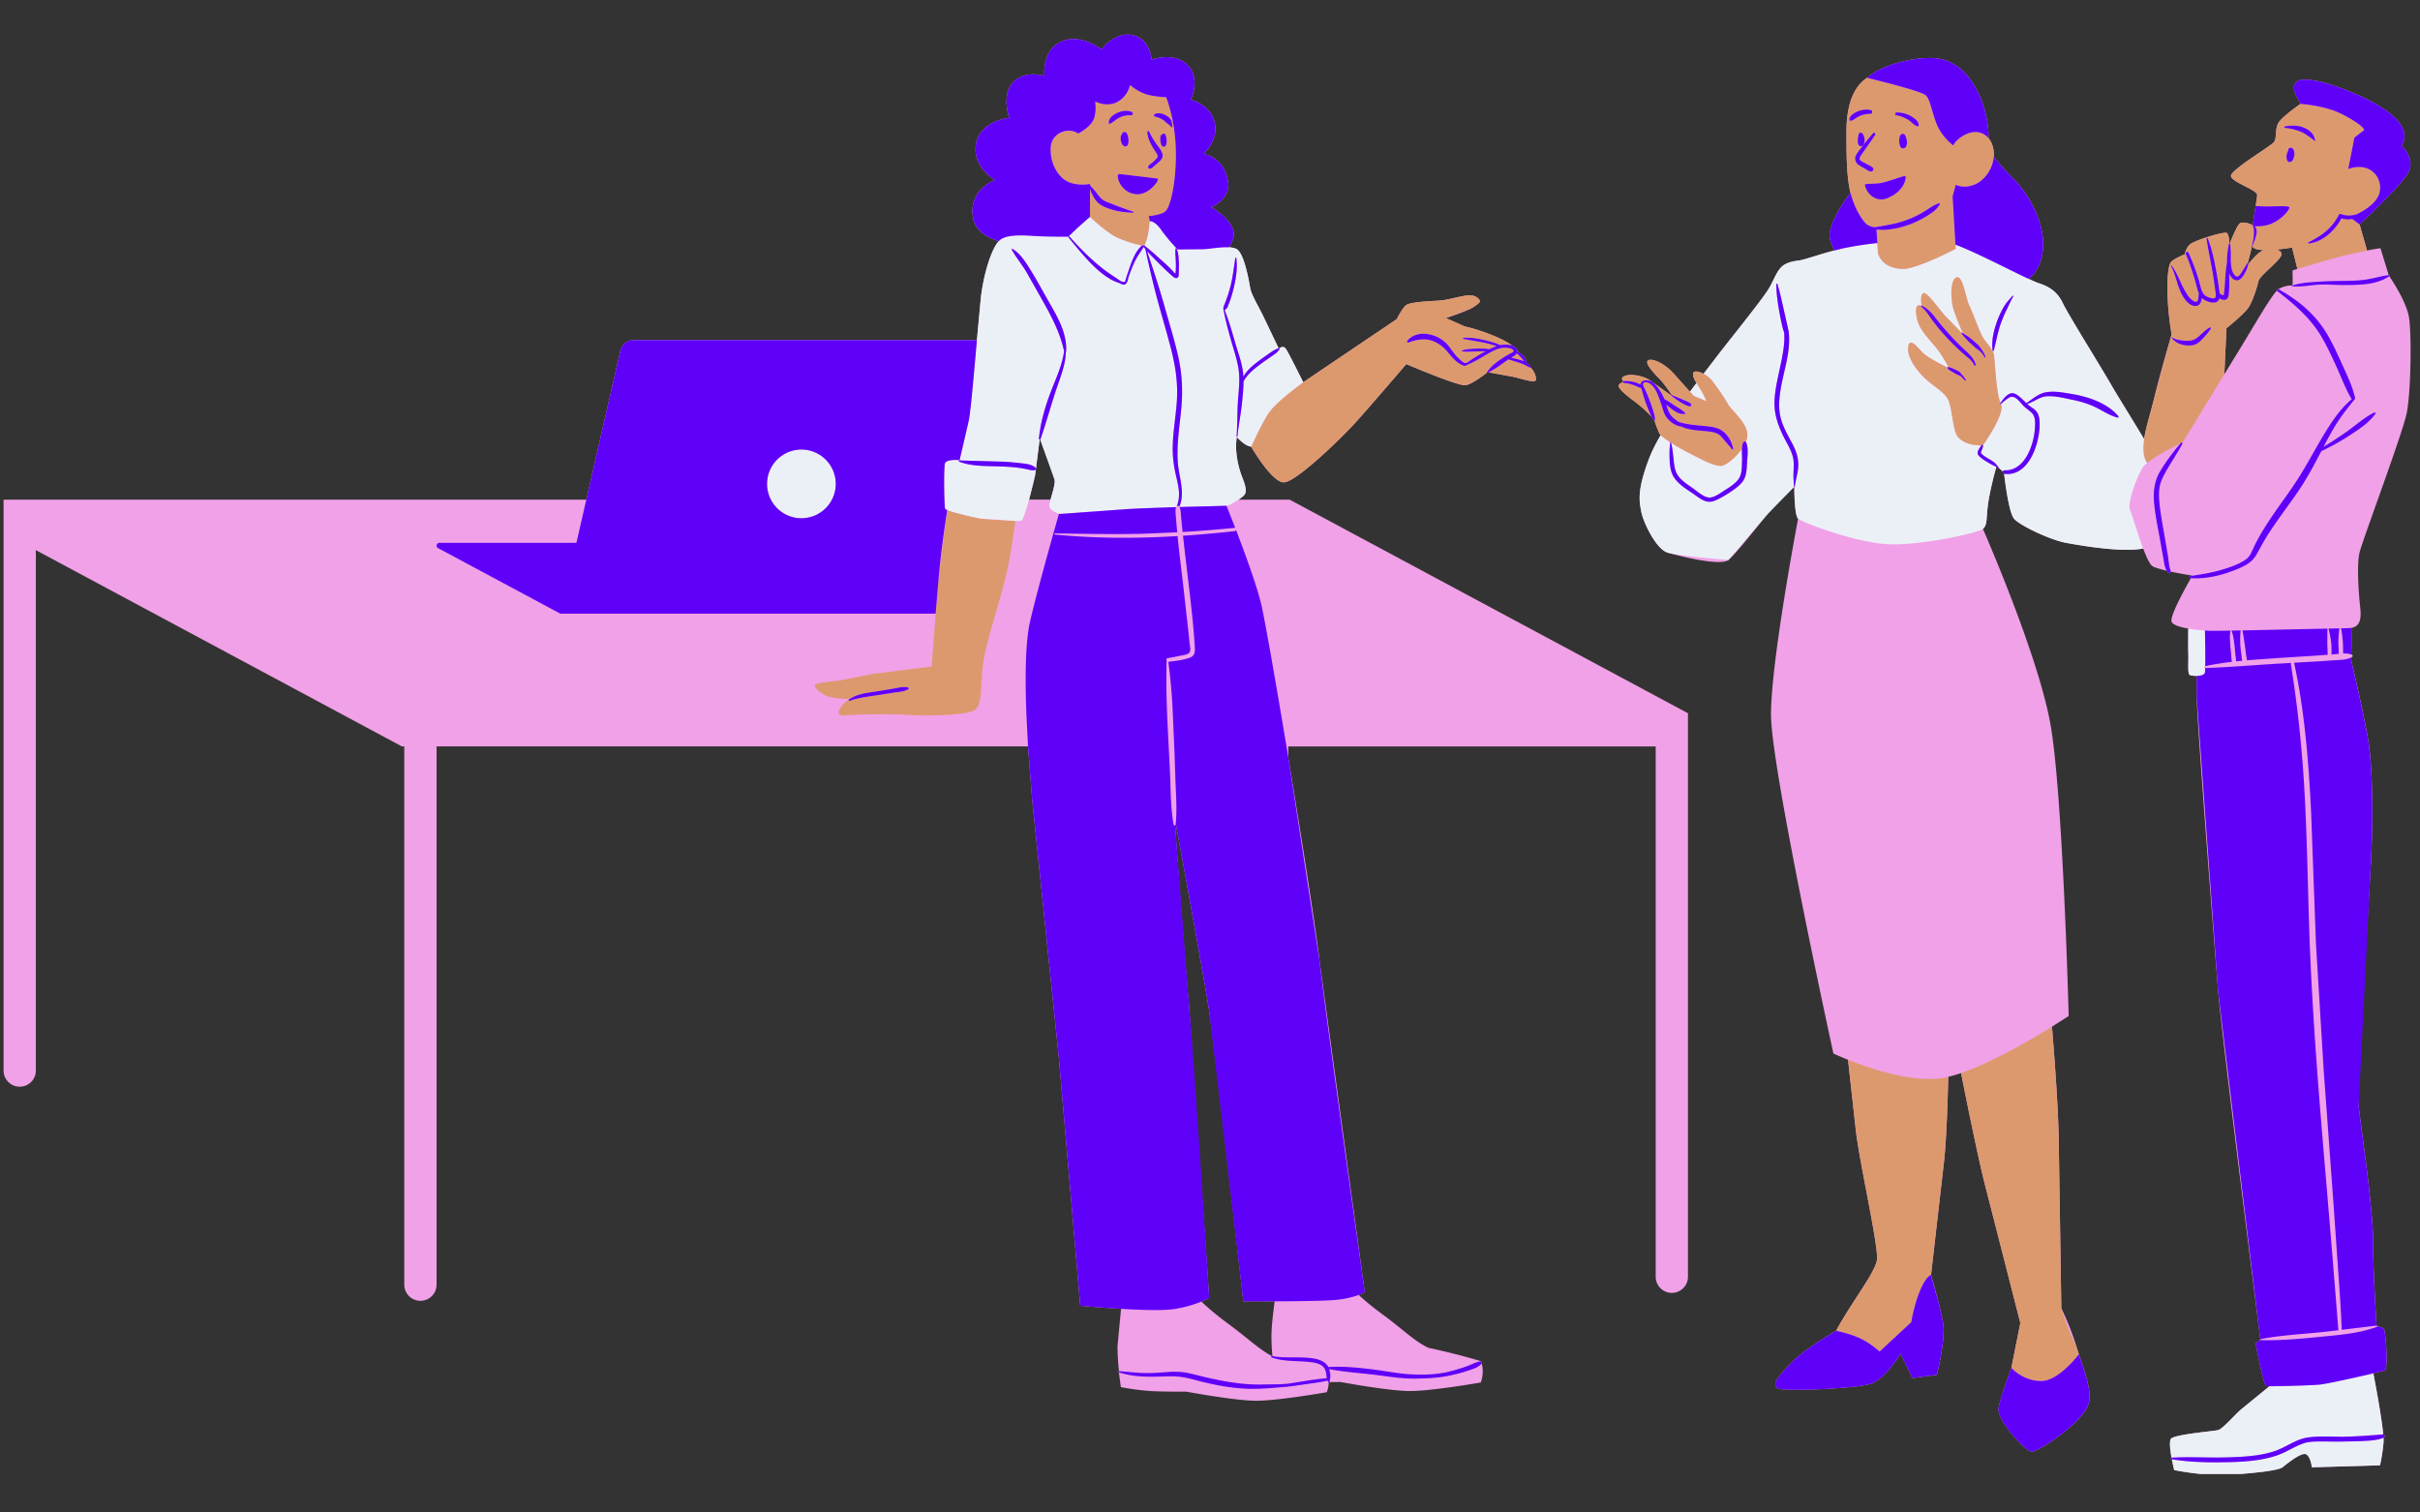 <svg xmlns="http://www.w3.org/2000/svg" width="400" zoomAndPan="magnify" viewBox="0 0 300 187.5" height="250" preserveAspectRatio="xMidYMid meet" xmlnsV="https://vecta.io/nano"><rect x="0" y="0" width="300" height="187.5" fill="#333333" stroke="none"/><defs><clipPath id="A"><path d="M.398 4H299v178.723H.398zm0 0" clip-rule="nonzero"/></clipPath><clipPath id="B"><path d="M95 26h201v156.723H95zm0 0" clip-rule="nonzero"/></clipPath></defs><g clip-path="url(#A)"><path fill="#f1a1e7" d="M153.523 61.938c.293-.191.555-.387.699-.543.445-.477.09-1.398-.297-2.41s-.906-3.02-.602-4.812c0 0 .949 1.113 1.777 1.199 0 0 2.527 4.383 4.027 4.422s7.203-5.539 8.871-7.371 6.332-7.289 6.332-7.289 6.16 2.625 7.246 2.625c.754 0 2.457-1.328 2.773-1.578.02.023.059.039.094.016.027-.012.055-.027.082-.043l3.09.563c.957.211 2.633.797 2.758.422.094-.285-.043-.918-.578-1.523.027.004.059-.02.039-.051a2.32 2.32 0 0 0-.531-.539c-.031-.023-.066-.039-.098-.059.016-.062.004-.129-.008-.187-.012-.086-.027-.172-.07-.25a2.32 2.32 0 0 0-.305-.422c-.121-.141-.273-.246-.422-.348l-.105-.066-.211-.242c-.039-.266-.281-.484-.539-.578-.031-.012-.062-.016-.094-.023-1.023-.852-3.961-1.961-5.875-2.379l-2.332-1.043s2.078-.672 2.996-1.129 1.25-.91 1.25-.91-.117-.562-.941-.75c-.816-.187-2.805.543-4.098.625s-3.664.168-4.164.582-1.125 1.707-1.125 1.707l-11.609 7.836s-1.777-3.598-2.148-4.137c-.293-.422-.664-.18-.809-.059-.02-.023-.051-.039-.086-.027l-1.828-3.805c-.684-1.426-1.551-2.789-1.707-3.691s-.73-4.219-1.652-4.777c-.246-.148-.598-.215-.996-.238.406-.574.699-1.234.598-1.875-.277-1.707-2.777-3.094-2.777-3.094s2.375-.953 2.102-3.094c-.398-3.098-3.055-3.531-3.055-3.531s1.828-1.52 1.406-3.738c-.453-2.375-2.992-2.969-2.992-2.969s1.27-2.461-.32-4.207c-1.656-1.824-4.523-.754-4.523-.754s-.195-2.656-2.418-3.055-3.809 1.785-3.809 1.785-2.582-2.062-5-.953-2.062 4.246-2.062 4.246-2.445-.812-3.93.836c-1.43 1.586-.437 4.363-.437 4.363s-3.492.316-4.086 3.094c-.629 2.938 2.32 4.605 2.32 4.605s-3.48 1.262-2.668 4.879c.344 1.527 1.852 2.309 3.141 2.703-.957 1.027-1.937 4.293-2.238 7.215l-.469 5.059H78.527a1.66 1.66 0 0 0-1.617 1.289l-4.227 18.484H.441v70.773c0 1.105.898 2 2.004 2a2 2 0 0 0 2-2V68.199L49.82 92.531h.297v66.727a2 2 0 0 0 2 2c1.105 0 2.004-.898 2.004-2V92.531h73.32l.508 6.551 3.316 32.051 2.652 30.738s2.379.227 5.055.383l-.437 4.629c0 1.055.082 2.18.176 3.102-.07.012-.074.117-.004.141l.242 1.836s2.227.441 4.242.512 3.875.047 3.875.047 5.66 1.055 8.371 1.125 9.043-1.059 9.043-1.059.203-.512.242-1.191c.035.008.07-.008.082-.055l1.348-.02s5.66 1.055 8.371 1.121 9.043-1.059 9.043-1.059.473-1.184.105-2.352c.008-.012.02-.02.027-.031.059-.086-.016-.227-.121-.227a.27.27 0 0 0-.012-.031s-2.73-.859-6.465-1.648c-1.734-.797-3.215-2.324-5.703-4.148a35.06 35.06 0 0 1-2.969-2.414c.504-.187.762-.34.762-.34l-5.594-40.945c-.445-3.922-2.195-15.098-3.887-25.305v-1.41h45.543v65.742c0 1.105.895 2.004 2 2.004s2-.898 2-2.004V88.418l-49.375-26.477h-6.355zm-23.289 0h-2.664c.371-1.32.719-2.727.762-3.102a42.38 42.38 0 0 1 .086-.676l.469-3.687c.016 0 .031-.004.047-.012.254.625 1.727 4.297 1.809 5.059.063.559-.297 1.633-.508 2.418zm27.5 106.18c-.016 0-.035-.004-.051-.008-1.605-.828-3.051-2.262-5.367-3.961-2.18-1.598-3.379-2.797-3.379-2.797.625-.258.965-.457.965-.457l-2.496-36.172c-.523-5.445-1.504-18.984-1.734-22.414.039-.023.07-.055.074-.102.004-.027.004-.055.008-.082.645 3.305 3.461 18.898 4.121 23.043.609 3.789 4.254 36.141 4.254 36.141l3.891.012c-.203 1.473-.402 3.207-.402 4.359 0 .813.051 1.668.117 2.438zM298.371 51.105c.504-2.602.586-9.352.293-11.578-.27-2.051-2.184-4.863-2.477-5.285.051-.039.039-.141-.039-.133-.008 0-.016.004-.023.004l-1.027-3.348s-.652.094-1.664.289l-.926-3.238s4.895-4.516 5.973-6.324-.77-3.418-.77-3.418c1.426-2.34-1.672-4.449-4.168-5.711-3.059-1.551-7.406-2.977-8.625-2.344-1.371.715.277 2.602.277 2.855 0 0-2.125 1.469-2.684 2.266s-.195 1.984-.633 2.5-5.316 3.41-5.316 4.164 3.254 1.707 3.254 2.379c0 .184-.082.695-.187 1.352-.004.012-.004.027-.008.039l-.086.527-.09.598c-.004.016-.004.027-.008.043l-.09.613-.074.598c-.437-.32-1.215-.426-1.52-.316-.379.141-1.145 2.066-1.344 2.574-.016-.008-.031-.008-.047-.008-.012-.309-.059-1.074-.277-1.297-.277-.277-3.609.797-4.363 1.23s-.875 1.391-.875 1.391-1.109.438-1.637.871-.586 2.898-.465 5.039.465 4.008.465 4.008-1.418 4.801-2.109 7.699c-.445 1.867-1.066 3.719-1.305 5.289l-3.957-6.52c-1.664-2.895-5.434-8.887-6.109-10.316s-1.668-2.062-3.016-2.5c-.242-.078-.668-.262-1.207-.516.938-.805 1.777-2.141 1.777-4.352 0-2.668-1.59-5.973-3.625-8.008-1.051-1.051-1.914-2.051-2.504-2.773.023-.285.016-.574-.027-.867-.098-.609-.316-1.09-.617-1.445.02-.555-.027-1.336-.219-2.414-.512-2.84-2.48-7.184-6.359-7.504-2.598-.211-6.738.828-8.477 2.434-1.602 1.016-2.555 3.27-2.555 6.621 0 2.813 0 5.445.469 7.496a1.38 1.38 0 0 0 .031.121c-.895 1.219-2.305 3.336-2.562 4.879-.117.703.152 1.508.578 2.277-1.988.52-3.754 1.156-4.332 1.234-.656.09-1.668.207-2.293.863s-.965 1.734-1.547 2.68c-.973 1.574-5.418 7.023-6.727 8.777-.285.387-.758.992-1.336 1.742-.613-.324-1.211-.41-1.289-.066-.074.313.141.75.418 1.203l-.816 1.082-1.863-2.086c-1.453-1.66-3.039-2.125-3.375-1.754s.844 1.621 1.449 2.227c.48.48 1.25 1.582 1.555 2.031-.047-.02-.078.02-.074.051l-2.66-1.879c-.945-.676-2.93-.926-3.41-.336-.113.141.047.371.117.465-.02.016-.031.043-.035.066-.156.07-.539.266-.539.488 0 .445 1.355 1.48 2.051 1.992.789.582 1.609 1.391 2.035 1.828.086.16.184.313.305.453.012.012.027.016.043.016.129.383.465 1.363.68 1.711.02.031.055.07.094.109-.578.992-1.07 1.953-1.402 2.816-1.586 4.129-1.23 5.438-.992 6.707s1.824 4.602 3.254 5.039 6.547 1.707 7.539.914 3.891-4.566 4.84-5.676c.891-1.039 3.027-3.117 3.305-3.383.008.008.02.012.027.012 0 .398.012 3.48.465 3.926 0 0-3.359 17.617-3.359 24.285s7.738 42.02 7.738 42.02.695.332 1.813.777l.992 8.988c.621 4.676 2.816 14.246 2.594 15.824s-3.043 5.066-5.07 8.785c0 0-.375.215-.937.559-.449.277-1.023.641-1.625 1.043l-.91.633a22.68 22.68 0 0 0-.883.668 14.24 14.24 0 0 0-.785.668c-.113.105-.223.211-.32.313-.465.48-.91.945-1.273 1.371a6.36 6.36 0 0 0-.5.652c-.484.738-.461 1.262.648 1.355.738.063 2.172.063 3.781.008l1.645-.07.414-.023 1.625-.113.387-.035c1.273-.117 2.359-.266 2.957-.441s1.191-.609 1.723-1.125c1.172-1.129 2.051-2.645 2.051-2.645l1.465 3.039 3.039-.395c.008-.039.023-.098.047-.191.008-.031.016-.062.023-.102.016-.074.035-.16.059-.258s.047-.207.07-.328a12.47 12.47 0 0 0 .082-.383l.176-.898.086-.496.082-.516c.027-.172.051-.348.074-.52.055-.434.098-.867.121-1.27.008-.164.016-.32.016-.473s-.004-.293-.008-.43-.023-.266-.039-.387a16.56 16.56 0 0 0-.195-1.043c-.047-.23-.102-.477-.16-.723l-.121-.508-.129-.512-.062-.254-.52-1.93-.332-1.168 1.633-14.246c.301-2.941.441-7.574.5-10.312.504-.117 1.035-.277 1.59-.465.805 4.039 2.238 11.102 3.066 14.238l4.285 16.746-1.113 5.555s-1.27 3.41-1.586 4.918c-.18.848.898 2.477 2.016 3.738.25.277.5.539.738.773s.465.43.668.59c.078.059.152.109.219.156.207.141.375.219.484.219.398 0 2.004-.902 3.59-2.109a20.43 20.43 0 0 0 .59-.465c.488-.395.961-.816 1.375-1.238.754-.762 1.328-1.539 1.508-2.219.027-.098.047-.199.063-.305l.012-.105c.008-.074.016-.145.02-.219v-.133a1.9 1.9 0 0 0 0-.211c0-.051-.004-.098-.008-.145-.004-.074-.008-.145-.016-.219-.008-.051-.012-.102-.02-.152-.008-.074-.02-.152-.031-.23l-.023-.152-.051-.254c-.008-.047-.02-.09-.027-.137l-.074-.309c-.008-.031-.012-.066-.023-.098a18.62 18.62 0 0 0-.242-.871c0-.012-.004-.023-.008-.035l-.133-.418c-.004-.02-.008-.035-.016-.051-.043-.145-.09-.285-.137-.43l-.516-1.559-.277-.871c-.793-2.621-1.902-4.844-1.902-4.844l-.32-20.789c-.055-4.086-.559-10.684-.84-14.117l2.07-1.32s-.715-27.496-2.262-36.184-8.371-24.207-8.371-24.207c.633-.516.355-1.465.715-3.57a40.93 40.93 0 0 1 .957-4.121c.086.051.172.105.25.176.027.023.074 0 .074-.035l.473.434c-.039.113-.004.258.141.281h.023c.094.82.578 4.859 1.254 5.605.754.836 4.484 2.621 6.508 2.977 1.742.309 6.746 1.203 9.473.688.41 1.086.824 1.98 1.152 2.188.309.188 1 .387 1.773.566.043.07.09.141.148.203.105.117.305.043.34-.094a52.72 52.72 0 0 0 2.688.496 1.49 1.49 0 0 1-.242.051c-.156.023-.105.25.035.262h.027c-.633 1.102-2.699 4.793-2.387 5.434.184.383 1.066.648 2.059.82l.004 3.125c.043 1.09-.125 2.516.211 2.641.145.055.477.102.824.098l.012 2.691c.031 3.332 2.176 30.551 2.652 36.426.465 5.742 5.031 41.551 5.23 43.109-.055.008-.059.059-.035.09l-.551.438s.992 5.262 1.332 5.297a6.35 6.35 0 0 0 .383.008l-3.57 2.918c-.969.875-2.23 2.379-2.812 2.523s-5.383.535-5.82 1.066c-.234.289-.105 1.398.066 2.355-.082.027-.109.168-.004.184.016.004.027.004.039.008.137.734.285 1.336.285 1.336s3.641.777 6.84.582 6.113-.535 6.598-.922 2.086-1.699 2.766-1.648.875 1.648.875 1.648l8.441-.242s.289-1.164.434-2.812c.016-.152.012-.359 0-.605.191-.082.199-.41-.031-.414-.176-1.965-.855-5.648-1.227-7.578.691-.164 1.195-.293 1.352-.348.613-.203.105-4.77 0-5.074-.082-.254-.676-.367-.879-.398.012-.051-.012-.102-.074-.094-.055-.785-.434-6.961-.434-10.637 0-3.93-1.547-14.402-1.785-16.547s1.309-25.949 1.547-30.711.238-11.547-.473-15.355-2.016-9.32-2.016-9.32l.012-.258c.035-.02.074-.035.109-.055.129-.078.086-.25-.039-.301-.02-.004-.039-.008-.059-.016.023-.785.055-2.156.012-3.297 1.082-.172 1.254-1.137 1.098-2.531-.168-1.508-.461-5.199-.086-6.793s5.371-14.809 5.875-17.41zm-19.211-20.52c.012.004.023.004.027-.008.016-.031.027-.066.043-.098.027.09.063.16.109.211.191.219.719.305 1.352.316-.684.156-1.613 1.289-1.984 1.77.004-.012.008-.02.008-.031.016-.059-.027-.098-.074-.105l.52-2.055zm5.035 4.793s-.98-.039-1.73.48c-.148-.082-.25.063-.199.172-.848.859-2.66 4.07-4.656 7.324l-1.867 3.047.262-5.711s2.184-1.746 2.738-2.578 1.031-2.461 1.23-3.254 2.938-2.699 2.859-3.375c-.039-.301-.297-.469-.652-.543 1.043-.094 1.961-.25 1.961-.25l.66 2.645-.605.195s.043 1.594 0 1.848zm0 0"/></g><path fill="#dd996e" d="M188.09 43.563a.34.34 0 0 0-.004-.109l.211.238-.207-.129zm-2.867 1.594a9.99 9.99 0 0 1 .984-.727l1.027-.609c.195-.102.578-.219.289-.496-.145-.141-.477-.184-.668-.207-.961-.113-1.801.383-2.598.844-.766.441-1.52.918-2.34 1.25-.031.016-.059.039-.09.055-.215.125-.367.094-.594-.02-.781-.383-1.273-1.023-1.816-1.668-.559-.664-1.309-1.203-2.156-1.418-.871-.215-1.828-.027-2.648.301-.145.055-.227-.145-.141-.242 1.18-1.332 3.297-.926 4.547.09.699.566 1.051 1.395 1.691 2 .227.215.691.746 1.004.691a1.07 1.07 0 0 0 .203-.059c.699-.539 1.492-.988 2.273-1.406l-.984.023-.937.031c-.332.016-.645 0-.973-.023-.078-.008-.098-.117-.02-.137a4.93 4.93 0 0 1 .953-.172l.977-.047c.48-.016.973.008 1.457.07.285-.152.586-.281.895-.383l-.477-.133-1.215-.309-2.453-.449c-.078-.02-.055-.133.02-.137.848-.055 1.695.082 2.52.273l1.211.324.633.23.215.082c.477-.094.965-.086 1.441.066-1.023-.852-3.961-1.961-5.875-2.379l-2.332-1.039 2.992-1.133c.918-.457 1.254-.91 1.254-.91s-.117-.562-.941-.75c-.816-.184-2.805.543-4.098.625s-3.664.168-4.164.586-1.125 1.707-1.125 1.707l-11.609 7.832s-3.309 2.359-4.262 3.766-2.191 4.219-2.191 4.219 2.527 4.383 4.027 4.426 7.203-5.539 8.871-7.375 6.332-7.285 6.332-7.285 6.16 2.621 7.246 2.621c.754 0 2.457-1.324 2.773-1.578-.02-.027-.02-.066.004-.098.277-.328.539-.648.867-.926zm4.566.457l-.391-.172c-.102-.047-.199-.109-.305-.164a5.12 5.12 0 0 0-.637-.273L187 44.547l-1.199.844c-.41.293-.832.527-1.273.762l3.09.563c.957.211 2.633.797 2.758.422.098-.285-.043-.918-.578-1.523zm-2.043-1.176l.891.246c.125.039.242.086.355.145-.051-.055-.102-.105-.141-.164-.086-.129-.184-.242-.293-.348l-.355-.367-.176-.16c-.129.254-.437.418-.711.566a3.97 3.97 0 0 1 .43.082zm-70.324 18.789l-1.023 7.988-.41 4.855-.492 6.563-7.281.91-4.367.859s-2.625.18-2.809.52.809 1.117 1.586 1.402c.664.242 2.234.324 2.688.344.996-.676 2.238-.777 3.402-.965l1.945-.32c.605-.098 1.297-.312 1.906-.172.105.027.117.176.031.227-.523.316-1.215.332-1.805.426l-1.949.305c-1.176.188-2.402.309-3.523.719-.082.031-.125-.043-.117-.109-.637.344-1.332 1.195-1.211 1.641.055.191.254.309.688.27 1.555-.141 6.016-.215 7.715-.07 1.285.105 4.914.133 7.039-.199.684-.105 1.211-.25 1.453-.437.992-.781.566-3.258 1.063-6.23s2.336-8.07 3.043-11.68a86.91 86.91 0 0 0 .871-5.492l-4.047-.266c-.539-.027-3.504-.738-4.395-1.086zm28.344-44.676c.09 3.895-.652 7.184-1.348 7.688-.629.453-2.004.551-2.004.551l.125.629s-.129 2.098-.691 3.059l-.105-.059c-.023-.012-.039.004-.043.023-.047-.02-.102-.023-.148.016-.699-.156-2.602-.637-3.715-1.363-1.383-.902-2.715-2.203-2.715-2.203v-3.492l.133.383c.113.273.262.547.414.801.293.484.727.832 1.238 1.063 1.109.496 2.371.695 3.578.719.066.004.078-.094.016-.117l-3.16-1.16c-.227-.09-.449-.184-.645-.324-.203-.145-.348-.34-.504-.527l-.523-.656-.547-.637v-.137s-1.574.324-2.828-.32-2.18-2.434-2.035-4.254 2.215-2.504 3.395-1.684c0 0 1.219-.57 1.789-1.5s.32-2.469.32-2.469 1.395.754 2.719.074 1.609-2.109 1.609-2.109 1.059.941 2.309 1.227 2.16.273 2.16.273 1.113 2.617 1.207 6.508zm-7.535-3.621c.164-.141.387-.273.594-.375a2.91 2.91 0 0 1 1.395-.262c.258.016.289-.367.059-.437-.27-.082-.582-.145-.863-.113a3.22 3.22 0 0 0-.898.242c-.277.121-.52.293-.738.496-.109.102-.18.227-.242.359s-.078.277-.086.426c-.004.066.078.109.133.078.102-.062.215-.102.309-.172l.34-.242zm1.664 2.359c-.012-.148-.035-.297-.078-.441-.047-.152-.102-.352-.25-.437-.102-.059-.234-.066-.336 0-.09.063-.129.148-.148.25-.008.008-.02.016-.027.023-.098.113-.121.262-.129.406s.012.285.043.422c.07.281.277.734.641.625.18-.055.242-.23.266-.398.023-.148.031-.297.02-.449zm3.613 4.848l-4.777-.562c-.457-.035.027 2.32 2.141 2.504 1.512.129 2.934-1.77 2.637-1.941zm.52-3.273c-.207-.437-.547-.82-.812-1.219-.277-.418-.551-.867-.754-1.328-.047-.113-.254-.059-.238.066.051.43.148.82.332 1.211.191.414.418.805.672 1.18.113.172.234.336.281.539.027.109.023.156-.047.246s-.148.164-.227.242c-.152.16-.316.305-.488.441s-.395.234-.414.477c-.008.082.063.164.137.184.242.055.418-.148.59-.293l.582-.508c.176-.156.332-.312.426-.527.113-.246.074-.473-.039-.711zm.598-1.383a2.17 2.17 0 0 0-.137-.758c-.055-.141-.191-.203-.328-.133-.043.023-.082.051-.117.086-.148.035-.191.258-.199.387a2.21 2.21 0 0 0 .063.68c.023.109.051.234.121.324a.29.29 0 0 0 .391.078c.105-.066.156-.191.176-.309s.031-.234.031-.355zm.676-2.137a1.81 1.81 0 0 0-.102-.379c-.113-.301-.406-.516-.68-.668a1.81 1.81 0 0 0-.859-.25c-.227-.012-.633.023-.625.332.047.016.07.027.102.051.055.035.117.043.18.059l.332.105c.078.027.172.078.273.129a1.96 1.96 0 0 1 .305.172l.066.047c.008.008.012.008.02.016l.141.129a2.69 2.69 0 0 0 .305.254c.086.059.152.105.227.172.082.078.148.176.23.25.031.031.098.023.105-.027.027-.125 0-.266-.02-.391zm149.684 8.531c-.293 1.25-1.785 2.172-2.781 2.66-.633.223-1.371.258-1.996-.004-.094-.039-.23.023-.277.113a6.55 6.55 0 0 1-1.582 2.027c-.648.559-1.43.977-2.176 1.383-.059.031-.035.137.035.129 1.75-.187 3.242-1.605 4.055-3.117.348.113.715.16 1.078.117.086-.012.164-.027.242-.051l.926.684.926 3.238-3.242.715-5.391 1.566-.66-2.645s-.918.156-1.961.25c.355.074.617.242.652.543.078.676-2.66 2.582-2.859 3.375s-.672 2.418-1.23 3.254-2.734 2.578-2.734 2.578l-.266 5.711-5.137 8.395s-.051.023-.145.07c-.027-.008-.062-.004-.086.027-.012.012-.02.02-.027.031-.781.398-3.125 1.617-4.195 2.48a3.21 3.21 0 0 1-.305-.684c-.195-.648-.18-1.43-.051-2.293.238-1.566.859-3.418 1.305-5.285l2.109-7.699s-.348-1.867-.465-4.008-.059-4.602.465-5.039 1.637-.875 1.637-.875.121-.949.875-1.387 4.086-1.508 4.363-1.23c.219.219.266.988.273 1.297-.023.004-.051.016-.055.055-.133.707-.258 1.484-.234 2.238-.121.793-.203 1.59-.242 2.395a19.71 19.71 0 0 1-.109 1.359l-.043.344c-.043 0-.086-.004-.133-.016a1.22 1.22 0 0 1-.379-.199l-.016-.145a49.23 49.23 0 0 0-.348-2.258c-.266-1.508-.547-3.012-1.121-4.434-.027-.066-.148-.066-.137.02.156 1.23.438 2.438.656 3.664a52.08 52.08 0 0 1 .305 1.902l.125.961c.027.211.129.609-.016.797-.152.203-.586.051-.797-.02-.273-.094-.516-.238-.68-.484-.316-.477-.395-1.145-.562-1.684a28.29 28.29 0 0 0-1.277-3.387c-.098-.219-.414-.027-.324.191.586 1.387 1.035 2.809 1.41 4.266.055.207.117.414.203.605-.074.262-.012.551-.109.82-.117.328-.398.23-.629.074-.461-.301-.75-.801-1.012-1.27-.57-1.012-.922-2.133-1.617-3.074-.039-.051-.117-.008-.086.051.688 1.277.809 2.84 1.66 4.035.344.484.922 1.055 1.578.883.324-.082.457-.371.527-.672a2.29 2.29 0 0 0 .055-.293 1.63 1.63 0 0 0 .352.266c.383.207 1.008.426 1.434.25.227-.094.344-.27.395-.469.211.152.477.23.738.176.289-.066.367-.332.406-.594.043-.289.059-.59.07-.887.027-.598.016-1.199-.008-1.797l.012.039c.18.426.574.941 1.102.809.363-.09.613-.496.793-.793.219-.363.355-.746.465-1.152.367-.484 1.297-1.617 1.98-1.77-.633-.012-1.156-.098-1.352-.316-.043-.051-.078-.121-.109-.215.188-.426.355-.859.461-1.316.027-.133.063-.27.066-.402a1.6 1.6 0 0 0-.055-.359c-.035-.152-.102-.277-.215-.367a4.85 4.85 0 0 0 1.344-.078c1.828-.359 3.121-2.074 2.957-2.266s-1.293-.125-2.379-.098c-.668.016-1.359-.023-1.781-.055l.188-1.352c0-.676-3.254-1.625-3.254-2.379s4.879-3.652 5.316-4.168.082-1.707.637-2.5 2.68-2.262 2.68-2.262 2.668.188 4.578 1.016c1.66.723 3.625 2.035 3.242 2.289s-1.148.891-1.148.891l-.758 3.879c2.668-.953 4.32 1.016 3.875 2.926zm-21.07 16.73c-.422.238-.758.57-1.113.898-.324.297-.629.566-1.066.68-.402.102-.84.066-1.25.023-.418-.043-.867-.156-1.227-.367-.039-.02-.066.023-.043.055a2.36 2.36 0 0 0 1.094.77c.457.156.988.203 1.469.137.492-.062.867-.379 1.195-.727.387-.418.801-.828 1.082-1.328.055-.09-.051-.191-.141-.141zm10.461-21.918c-.055-.152-.156-.328-.328-.371-.117-.031-.238.016-.312.109-.059.078-.07.172-.078.262-.082.168-.152.336-.187.512a1.38 1.38 0 0 0 0 .457c.023.148.063.309.207.387.164.09.355.031.477-.102a.98.98 0 0 0 .203-.414c.078-.258.113-.578.02-.84zm2.621-1.309c-.078-.344-.207-.66-.441-.926s-.574-.461-.898-.605c-.762-.336-1.621-.32-2.426-.172-.105.02-.066.164.023.176.727.082 1.449.242 2.117.543.285.129.531.305.789.48s.512.344.727.566c.047.047.121-.004.109-.062zm-3.129 2.09l.023-.059c-.012-.004-.02 0-.031-.004 0 .004.004.035.008.063zm-4.52 7.898l-.078.586c-.434-.32-1.211-.426-1.516-.316-.379.137-1.145 2.066-1.344 2.574.027.016.055.035.059.07a11.8 11.8 0 0 1 .074 1.176l.008 1.023c.027.531.098 1.227.48 1.633.145.152.293.238.477.102.172-.129.297-.324.41-.504l.637-1.031c.02-.035.055-.043.086-.039l.523-2.051c-.016-.004-.023-.016-.02-.031.113-.422.211-.855.246-1.293.02-.238.02-.477.012-.715-.004-.172-.008-.359-.117-.5-.012-.012-.016-.027-.016-.043s0-.039.004-.055l.074-.586zm0 0"/><g clip-path="url(#B)"><path fill="#ebf0f7" d="M103.605 59.988a4.26 4.26 0 0 1-4.258 4.258 4.26 4.26 0 0 1-4.258-4.258 4.26 4.26 0 0 1 4.258-4.258 4.26 4.26 0 0 1 4.258 4.258zm41.777-4.02c-.051-2.117.383-4.215.512-6.32.137-2.187-.18-4.285-.723-6.398l-1.75-6.316-1.434-6.051c-.078-.098-.152-.199-.219-.305-.004.016 0 .027-.008.043l-1.02 1.664c-.309.625-.559 1.277-.797 1.934-.105.289-.172.973-.543 1.059-.219.047-.48-.125-.68-.199l-.801-.336c-1.078-.551-2.059-1.445-2.891-2.316-.902-.949-1.734-1.973-2.559-2.988-.062-.078.039-.187.109-.113 1.574 1.727 3.195 3.414 5.152 4.711l.742.496c.211.145.527.426.797.402.164.059.246-.008.246-.203l.074-.215.113-.363.293-.867c.34-.961.758-2.152 1.551-2.828-.703-.16-2.605-.637-3.719-1.363-1.383-.902-2.715-2.207-2.715-2.207l-1.695 1.504-.98.941s-2.445.02-3.828-.059-3.672-.301-4.633.461c-.055.043-.109.098-.168.16-.953 1.027-1.937 4.293-2.238 7.215l-.469 5.055-1.016 10.004-1.133 4.879s-1.441-.172-1.789.328c-.203.297-.121 5.477 0 5.715.016.031.109.078.254.133.887.352 3.855 1.059 4.395 1.086l4.043.27c.422.004.723-.008.805-.062.164-.102.547-1.297.906-2.578l.762-3.105.082-.672c-.012.047-.043.086-.098.098-.363.094-.668-.012-1.027-.09l-1.262-.207c-.793-.094-1.594-.125-2.395-.148-1.562-.047-3.246-.016-4.727-.582-.078-.031-.07-.156.023-.152l4.961.141 2.391.168c.641.086 1.641.113 2.098.625.035.035.043.086.039.129l.465-3.668c-.051-.004-.102-.035-.094-.105.211-2.141.863-4.273 1.656-6.266.578-1.449 1.262-2.988 1.469-4.566-.504-2.352-1.613-4.395-2.785-6.473l-1.836-3.258c-.574-.984-1.32-1.867-1.875-2.852-.031-.062.035-.133.098-.098.969.566 1.633 1.652 2.219 2.586l1.965 3.406c1.152 2.043 2.625 4.293 2.457 6.738-.004.027-.016.055-.035.07-.016.441-.059.883-.156 1.34-.203.953-.535 1.871-.859 2.785L129 54.398c-.012.031-.035.051-.066.063l1.809 5.059c.059.559-.297 1.633-.512 2.418-.102.383-.172.699-.145.855.078.41.805.781 1.191.891a1.02 1.02 0 0 0 .148.031l8.215-.598 6.16-.25c.012-.031.016-.062.031-.094.008-.023.027-.035.043-.047.516-1.156.23-2.383-.047-3.562-.246-1.055-.422-2.109-.445-3.195zm13.215-12.777c.027.027.039.07.016.105-.168.23-.355.441-.594.605l-.648.445-1.43 1.031c-.691.531-1.371 1.137-1.785 1.906-.004.887-.105 1.777-.191 2.648l-.562 4.148c-.008.07-.113.07-.109 0l.156-4.148c.078-1.258.266-2.555.133-3.812-.137-1.336-.617-2.66-.98-3.949l-.965-3.984c-.008-.035.027-.055.055-.043-.004-.059 0-.117.012-.176.031-.129.105-.258.152-.379l.281-.773a15.78 15.78 0 0 0 .461-1.574c.254-1.078.363-2.176.551-3.266.012-.074.109-.043.117.016.148 1.125-.012 2.262-.25 3.367a14.67 14.67 0 0 1-.445 1.637 10.68 10.68 0 0 1-.285.77c-.047.121-.09.27-.156.383s-.184.18-.277.27c-.008.012-.023.016-.035.02.492 1.25.863 2.527 1.238 3.824.355 1.246.848 2.508 1.027 3.793l.059.633c.332-.582.813-1.082 1.336-1.508l1.535-1.137c.477-.336.926-.687 1.484-.871l-1.812-3.812c-.684-1.426-1.551-2.789-1.707-3.691s-.734-4.219-1.652-4.777c-.246-.148-.602-.215-1-.238-1.094-.059-2.551.238-3.211.238l-3.133.031s-1.273-1.332-2.047-2.449-1.395-1.055-1.395-1.055-.129 2.098-.691 3.059l.059.035-.012-.043c-.008-.043.055-.059.07-.02a1.1 1.1 0 0 0 .039.121c.223.145.426.32.629.488l.844.738 1.641 1.516.371.391.23.238.039-.41a9.39 9.39 0 0 0 .016-.574l-.035-1.062c-.027-.344-.062-.734 0-1.074.008-.051.086-.055.109-.012.18.34.234.785.266 1.168l.039 1.266-.023.613c-.008.156.02.352-.078.484-.242.34-.613-.035-.812-.207a35.75 35.75 0 0 1-1.887-1.801l-.867-.891-.289-.316 2.137 6.738 1.762 6.477c.473 2.164.551 4.293.328 6.496-.215 2.156-.57 4.328-.41 6.504.137 1.801.941 3.738.184 5.488.004.008.012.016.016.027l5.777-.152h.063c.141.02.875-.363 1.477-.766.289-.191.551-.387.695-.543.445-.477.09-1.398-.297-2.41s-.906-3.02-.602-4.812c0 0 .953 1.113 1.777 1.199 0 0 1.242-2.812 2.195-4.219s4.258-3.766 4.258-3.766-1.777-3.598-2.148-4.137c-.297-.422-.664-.18-.809-.059zm136.871 135.047c-.711.289-1.5.344-2.258.387l-3.078.086c-.793.012-1.582-.02-2.375-.016-.727.008-1.504-.004-2.199.234-.758.262-1.473.668-2.187 1.027-.793.395-1.621.664-2.484.848-1.895.406-3.863.457-5.793.473-1.961.016-3.922-.059-5.859-.375l.285 1.336s3.637.777 6.84.582 6.113-.535 6.598-.922 2.086-1.695 2.766-1.648.871 1.648.871 1.648l8.441-.242s.293-1.164.438-2.812c.012-.152.012-.359-.004-.605zm-19.465 2.43c1.969-.059 3.988-.141 5.879-.742 1.426-.453 2.672-1.492 4.168-1.715 1.555-.234 3.172-.07 4.742-.105l4.621-.285c.008 0 .016.004.023.004-.176-1.965-.852-5.648-1.223-7.578l-6.586 1.391c-1.117.117-5.027.211-6.293.211l-3.57 2.922c-.969.871-2.23 2.375-2.812 2.52s-5.387.535-5.82 1.07c-.238.289-.105 1.395.066 2.355.008-.004.012-.012.023-.012 2.258-.133 4.52.035 6.781-.035zM265.848 56.723c.078.25.184.48.305.688-.203.164-.363.316-.453.445-.672.965-2.055 4.488-1.637 5.414.262.574.934 2.922 1.617 4.73-2.727.516-7.73-.375-9.473-.684-2.023-.359-5.754-2.145-6.508-2.977-.676-.75-1.16-4.789-1.254-5.605 3.07.418 4.414-3.785 4.402-6.164-.004-.625-.074-1.285-.555-1.734-.262-.246-.59-.414-.859-.652-.043-.035-.078-.07-.117-.109.852-.262 1.5-.895 2.449-.949 1.043-.062 2.113.223 3.125.43 1.023.211 2.004.492 2.945.961.883.438 1.703.996 2.664 1.246.109.031.172-.102.105-.18-1.379-1.629-3.77-2.418-5.809-2.75-1.004-.164-2.047-.371-3.062-.219-1.039.152-1.695.82-2.531 1.355l-.539-.516c-.363-.336-.922-.863-1.465-.668-.496.18-.902.734-1.199 1.164-.582-1.297-.68-5.344-.828-6.016-.152-.687-.992-1.473-1.387-2.156s-1.207-2.98-1.668-3.926-.75-3.633-1.535-3.469-.852 2.582-.363 4.09c.387 1.18.91 2.375 1.121 2.836l-.105-.062c-.02-.012-.043-.004-.059.008l-2.008-2.062c-.629-.656-2.285-3.074-2.742-2.848-.402.203-.246 1.297-.207 1.551-.023-.008-.047 0-.062.012-.109-.051-.32-.121-.484.043-.227.227-.195 1.176.133 2.094s1.176 1.832 2.094 2.91c.75.883 1.434 2.141 1.656 2.566l-.07-.012c-.039-.008-.07.02-.078.051-.605-.305-2.266-1.152-2.852-1.656-.719-.621-1.832-2.293-1.996-.883s1.18 3.043 2.16 3.957 2.324 1.637 2.781 2.551.555 3.238 1.016 4.285 2.027 1.309 2.027 1.309l1.074.113c-.105.141-.203.281-.289.438-.098.176-.211.367-.156.578.047.176.188.305.316.418a3.98 3.98 0 0 0 .434.332 12.63 12.63 0 0 0 .883.535c.219.125.457.215.676.34-.137.477-.648 2.313-.957 4.121-.355 2.105-.078 3.059-.711 3.574s-7.699 2.063-11.668 1.902-10.75-2.695-11.238-3.172c-.457-.445-.469-3.531-.465-3.926.02.004.039-.008.043-.031.129-.941.453-1.832.441-2.797-.012-.918-.301-1.723-.727-2.527-.496-.941-1.035-1.859-1.355-2.879-.266-.84-.324-1.695-.262-2.57.117-1.734.641-3.41.965-5.113.152-.805.254-1.613.246-2.434-.004-.375-.016-.758-.094-1.125-.012-.055-.031-.105-.047-.16l-.203-.934-.352-1.559-.754-3.035c-.023-.074-.137-.062-.137.02.004 1.055.137 2.074.32 3.113l.289 1.512c.102.465.191.938.367 1.379a9.35 9.35 0 0 1 .004 1.098c-.051.816-.195 1.629-.355 2.434-.316 1.617-.77 3.227-.852 4.883-.086 1.758.527 3.363 1.34 4.898.48.906 1.004 1.773 1.043 2.828.016.473-.02.945-.031 1.418-.016.512.039 1.027.063 1.539 0 .012.008.023.016.031l-3.301 3.383-4.844 5.672s-6.109-.477-7.539-.91-3.016-3.77-3.254-5.039-.594-2.582.992-6.707c.336-.863.824-1.824 1.402-2.816.207.215.66.539 1.203.883-.113.668-.113 1.328-.098 2.004.016.602.066 1.223.277 1.797.441 1.207 1.723 1.938 2.734 2.633.488.336 1.016.777 1.609.906.578.129 1.098-.129 1.598-.391a14.16 14.16 0 0 0 1.836-1.148c.484-.359.969-.75 1.223-1.312.293-.645.293-1.418.336-2.113.043-.754.184-1.656-.125-2.363-.012-.023-.023-.043-.039-.059.105-.262.176-.527.188-.777.066-1.555-1.992-3.141-2.43-3.949s-1.195-1.832-1.871-2.777c-.277-.383-.707-.715-1.129-.937l1.34-1.738c1.305-1.758 5.754-7.203 6.727-8.781.582-.941.922-2.023 1.547-2.68s1.637-.773 2.293-.863c.578-.078 2.344-.715 4.332-1.23.258-.07.52-.133.785-.195 1.586-.371 3.5-.613 4.527-.727l.086 1.301s.477 1.91 3.121 1.91c1.734 0 6.512-2.488 6.512-2.488l-.039-.52c2.207.793 6.766 3.164 9.098 4.25.539.254.965.438 1.207.52 1.348.434 2.34 1.07 3.016 2.496s4.445 7.422 6.109 10.32c.852 1.48 2.473 4.016 3.957 6.516-.129.863-.145 1.645.051 2.293zm-16.355-20.047c-.414.461-.809.879-1.121 1.426a11.07 11.07 0 0 0-.781 1.676c-.418 1.168-.738 2.418-.574 3.664.012.078.121.109.145.02.305-1.145.492-2.316.898-3.434a15.09 15.09 0 0 1 .699-1.633c.273-.547.512-1.129.82-1.652.031-.055-.043-.113-.086-.066zM208 58.934c.438.664 1.195 1.121 1.832 1.574.535.383 1.18.973 1.832 1.141.699.18 1.559-.496 2.113-.852.617-.391 1.359-.836 1.777-1.453.406-.605.371-1.441.398-2.141.023-.492-.035-1.043-.004-1.566-.715 1.023-1.824 1.902-2.379 2.078-.844.27-2.902-.91-4.117-1.52a27.31 27.31 0 0 1-2.305-1.316c.191.695.246 1.383.324 2.098.07.676.145 1.375.527 1.957zm44.262-5.859c.031-.527.086-1.203-.215-1.668-.277-.426-.828-.715-1.187-1.078-.32-.324-.734-.922-1.172-1.086-.41-.148-.625.039-.937.262-.25.176-.48.367-.699.578.531 1.129-1.91 4.664-2.23 5.121.016.027.027.055.02.082-.043.195-.102.371-.176.555-.031.078-.09.18-.09.266-.004.066.039.105.086.152.219.223.48.395.746.551.27.164.559.305.801.512.234.199.414.43.594.676.004.008.004.016.004.023l.477.43c.027-.082.094-.152.195-.145 2.551.113 3.664-3.176 3.785-5.23zm-40.707-3.32s-.168-.449-.57-1.191c-.184-.332-.449-.715-.672-1.086l-.816 1.086.473.52zm59.934 33.938c.141.055.477.102.82.098.465-.008.953-.102 1.023-.391.02-.082.035-.293.043-.582h-.043c-.129.004-.156-.195-.031-.223.027-.004.055-.008.078-.016.023-1.219-.016-3.418-.035-4.41-.609-.043-1.367-.117-2.07-.242-.012.641-.031 2.262.004 3.125.043 1.09-.125 2.516.211 2.641zm0 0"/></g><path fill="#dd996e" d="M257.711 167.902c-.773.965-2.789 3.262-4.613 3.293-2.309.043-3.754-1.629-3.754-1.629l1.109-5.555-4.285-16.742c-.824-3.137-2.262-10.203-3.062-14.242 3.805-1.301 8.586-4.086 11.266-5.746.285 3.43.785 10.027.844 14.113l.316 20.793a34.52 34.52 0 0 0 1.906 4.84c.086.293.18.582.273.875zm-28.617-36.52l.996 8.988c.617 4.672 2.813 14.246 2.59 15.824s-3.043 5.066-5.07 8.781c0 0 1.465.266 2.844.871s2.551 1.703 2.551 1.703l3.93-3.645s.324-2.109 1.094-3.93 1.352-1.926 1.352-1.926a16.03 16.03 0 0 0 .09.309l-.09-.309 1.633-14.246c.301-2.941.441-7.57.5-10.309-.398.094-.781.164-1.137.203-3.754.414-8.668-1.27-11.281-2.316zm22.789 48.578c-.086 0-.199-.043-.34-.121.141.078.254.121.34.121zm-31.508-9.078c.133-.199.305-.422.504-.652-.199.23-.371.453-.504.652zm19.129-12.398c.027.09.055.195.086.309l-.086-.309zm11.676 21.102a8.15 8.15 0 0 1-.672-.59 8.15 8.15 0 0 0 .672.59zM229.371 23.77c-.469-2.051-.469-4.687-.469-7.496 0-3.352.953-5.609 2.555-6.625 0 0 6.691 1.594 7.281 2.18s.699 1.977 1.355 3.578 2.027 2.617 2.027 2.617.523-1.012 1.898-1.504c.926-.328 1.879-.125 2.492.613.301.359.52.84.617 1.449.043.293.051.582.027.867-.121 1.539-1.164 2.922-2.352 3.418-1.406.59-2.355.031-2.355.031l-.395 1.441c-.027.453.254 4.531.355 5.988l.039.52s-4.777 2.488-6.512 2.488c-2.645 0-3.121-1.91-3.121-1.91l-.086-1.301-.109-1.676c.324.031.645.055.988.039a9.04 9.04 0 0 0 1.297-.156c.789-.148 1.559-.379 2.297-.695a12.66 12.66 0 0 0 1.902-1.008c.539-.352 1.043-.73 1.363-1.301.039-.066-.023-.164-.105-.137-.566.191-1.039.527-1.539.852-.574.367-1.18.695-1.805.965-.691.297-1.414.535-2.148.707-.414.098-.84.176-1.262.25l-1.18.203c-.176-.012-.473-.062-.832-.242-.574-.289-1.711-2.039-2.195-4.039-.012-.039-.023-.078-.031-.117zm7.016-6.289c-.023-.211-.074-.414-.16-.609-.043-.094-.094-.195-.191-.246-.09-.051-.195-.043-.281.004a.39.39 0 0 0-.18.148c-.09.152-.113.363-.125.535-.016.199 0 .402.047.598s.113.422.332.477c.227.055.426-.098.508-.301.074-.184.074-.41.051-.605zm-1.324-3.195c.492.078.961.262 1.391.512a3.09 3.09 0 0 1 .563.418c.102.09.199.188.309.266.102.07.23.113.344.172.105.055.219-.035.195-.152-.027-.125-.055-.277-.117-.391-.074-.121-.191-.234-.301-.324-.223-.18-.457-.34-.711-.473a3.55 3.55 0 0 0-1.625-.367c-.187.004-.246.313-.047.34zm-1.828 8.391c-.809.16-2.066.051-2.047.223.125 1.012 1.297 2.23 2.695 1.703 2.313-.871 2.473-2.715 2.313-2.777s-2.148.688-2.961.852zm-1.027-6.168l-1.137 1.379c-.176.215-.34.441-.512.66-.16.215-.34.422-.457.664-.223.465-.121.918.297 1.223.207.152.441.27.664.398.258.152.531.363.828.426.262.055.469-.258.266-.465-.164-.168-.395-.262-.605-.375l-.668-.363c-.137-.078-.328-.172-.348-.348-.02-.195.137-.406.242-.555l1.688-2.445c.098-.152-.137-.34-.258-.199zm-1.586 1.605c.207.059.375-.102.449-.277a1.22 1.22 0 0 0 .074-.555c-.016-.203-.066-.398-.16-.578-.051-.094-.109-.184-.211-.219-.02-.008-.039-.008-.059-.012-.02-.023-.047-.035-.082-.039-.074-.004-.133.055-.164.117-.004.012-.004.023-.008.035-.074.09-.098.203-.098.324-.016.078-.027.16-.039.238-.031.301-.09.855.297.965zm-1.207-3.148c.051-.008.098-.012.145-.023.063-.016.121-.051.176-.078.102-.047.18-.113.27-.176a3.5 3.5 0 0 1 .605-.332c.375-.164.832-.242 1.25-.242.262 0 .332-.406.066-.465a2.36 2.36 0 0 0-.793-.055c-.262.035-.52.09-.766.188s-.477.219-.691.383c-.125.094-.234.184-.316.324-.07.117-.094.227-.102.359-.004.086.082.133.156.117zm1.285 2.82zm.004 0zm0 0zm14.914 37.453c.016-.02.027-.039.043-.059.051-.062.125-.031.16.023.32-.457 2.766-3.992 2.23-5.121-.055.051-.141-.012-.098-.066.012-.023.027-.047.043-.066-.578-1.297-.676-5.344-.824-6.016-.152-.684-.992-1.469-1.387-2.156s-1.211-2.977-1.668-3.926-.754-3.633-1.539-3.469-.848 2.582-.359 4.09c.387 1.18.91 2.375 1.117 2.84a10.27 10.27 0 0 1 .887.59c.305.223.582.492.867.742.133.117.254.227.352.375l.27.387c.172.254.324.523.422.82.027.074-.09.121-.125.051a2.5 2.5 0 0 0-.586-.766c-.117-.105-.246-.18-.371-.266s-.238-.211-.352-.312c-.277-.254-.574-.492-.828-.77s-.492-.543-.711-.844c-.02-.027-.008-.051.016-.066l-2.012-2.062c-.625-.656-2.281-3.074-2.738-2.848-.406.203-.25 1.297-.207 1.551.727.324 1.223.859 1.691 1.473.555.723 1.148 1.422 1.762 2.098.598.664 1.227 1.297 1.879 1.902.582.535 1.145 1.039 1.375 1.82.039.137-.16.184-.211.059-.164-.41-.508-.715-.84-.992-.305-.25-.602-.512-.895-.777-.609-.559-1.195-1.141-1.754-1.75s-1.086-1.246-1.586-1.902c-.465-.609-.852-1.344-1.48-1.801-.047-.035-.039-.086-.004-.117-.109-.051-.32-.121-.484.043-.23.227-.195 1.176.133 2.094s1.176 1.832 2.09 2.91c.75.883 1.434 2.141 1.66 2.566.105.016.215.031.316.07l.352.152a5.02 5.02 0 0 1 .648.324c.113.07.176.164.254.266.07.09.156.164.227.254a3.36 3.36 0 0 1 .199.266c.059.086.129.172.16.273.012.047-.043.094-.09.066-.09-.055-.152-.148-.223-.227s-.148-.156-.227-.227-.156-.152-.258-.187c-.113-.039-.215-.07-.32-.129-.215-.117-.422-.234-.629-.367-.102-.062-.207-.121-.301-.195-.09-.066-.168-.16-.242-.242-.02-.02-.02-.039-.016-.059-.605-.301-2.266-1.152-2.852-1.656-.719-.621-1.832-2.289-1.996-.883s1.18 3.043 2.16 3.957 2.324 1.637 2.781 2.555.555 3.238 1.012 4.285 2.031 1.309 2.031 1.309zm-41.918-6.289l-.211-.73-.035-.117-.121-.035c-.098-.031-.195-.059-.289-.105a4.44 4.44 0 0 0-.543-.23 4.33 4.33 0 0 0-1.195-.258c-.078-.004-.109-.066-.105-.125-.156.07-.539.262-.539.488 0 .445 1.355 1.48 2.051 1.992.789.582 1.609 1.387 2.035 1.824-.18-.32-.309-.672-.449-1.008a16.15 16.15 0 0 1-.598-1.695zm8.609-1.672c-.277-.383-.707-.715-1.129-.937-.609-.32-1.207-.406-1.285-.066-.074.316.141.754.414 1.203.227.371.492.75.672 1.086.406.742.574 1.191.574 1.191l-1.586-.672-.473-.52-1.863-2.086c-1.453-1.66-3.039-2.125-3.375-1.754s.844 1.617 1.449 2.227c.48.477 1.25 1.582 1.555 2.031l1.219.504c.211.086.418.176.625.273l.313.145c.121.055.18.121.234.238.039.082.008.168-.078.195-.129.043-.223.043-.352-.016l-.312-.145a5.64 5.64 0 0 1-.605-.328c-.391-.238-.75-.504-1.105-.789-.008-.008-.012-.02-.012-.027l-2.66-1.879c-.945-.676-2.93-.93-3.41-.34-.113.145.047.375.117.465a.13.13 0 0 1 .07-.031c.43-.023.879.008 1.297.121a4.08 4.08 0 0 1 .629.238c.047.023.094.051.145.086 0-.008-.004-.02-.004-.031.012-.332.285-.473.578-.512.813-.109 1.434.668 1.828 1.27a6.09 6.09 0 0 1 .551 1.063 7.36 7.36 0 0 1 .512.285c.234.145.457.301.684.461.234.16.48.293.719.445.23.152.445.309.645.5.055.055.008.129-.055.137-.305.039-.582-.023-.863-.145-.258-.113-.5-.293-.727-.453a5.73 5.73 0 0 1-.687-.578c.074.246.148.496.238.738.156.414.418.754.758 1.031.168.137.34.254.508.383 1.266.434 2.668.43 3.977.609.734.102 1.363.32 1.879.871.508.543.777 1.133.938 1.852.02.098-.098.137-.156.063-.23-.305-.492-.586-.742-.879-.234-.27-.441-.566-.711-.805-.566-.496-1.426-.508-2.133-.574-.937-.086-1.879-.152-2.684-.547-.77-.098-1.512-.637-1.926-1.281-.207-.32-.312-.699-.422-1.059-.109-.379-.242-.75-.379-1.117-.258-.695-.633-1.684-1.387-1.977-.227-.09-.676-.105-.625.254.027.195.16.398.238.574.18.402.359.801.516 1.211a22.48 22.48 0 0 1 .465 1.336c.129.41.266.816.254 1.246 0 .035-.031.063-.066.063.129.383.465 1.359.684 1.711.02.031.051.07.09.109.207.215.66.539 1.199.887.004-.02.004-.035.008-.055s.043-.02.047 0c.012.035.016.07.027.105.758.48 1.668.996 2.305 1.316 1.215.605 3.277 1.789 4.121 1.516.555-.176 1.66-1.055 2.375-2.078.016-.262.051-.516.133-.746.047-.129.238-.207.34-.105.105-.266.176-.527.188-.781.066-1.555-1.992-3.141-2.43-3.949s-1.195-1.832-1.871-2.777zm0 0"/><path fill="#5f00f8" d="M118.957 57.047l1.133-4.879c.25-1.164.641-5.738 1.016-10H78.527a1.66 1.66 0 0 0-1.617 1.289l-4.227 18.48-1.227 5.359H54.465c-.359 0-.48.48-.164.648l15.074 8.082c.027.016.055.016.082.02l-.004.023h46.535l.41-4.855c.281-2.996.746-6.199 1.023-7.988-.141-.055-.234-.105-.254-.137-.121-.238-.203-5.418 0-5.711.348-.504 1.789-.332 1.789-.332zm-19.609 7.199a4.26 4.26 0 0 1-4.258-4.258 4.26 4.26 0 0 1 4.258-4.258 4.26 4.26 0 0 1 4.258 4.258 4.26 4.26 0 0 1-4.258 4.258zm56.988 10.598c.352 1.457 1.324 6.91 2.453 13.574l.691 4.113.234 1.41 3.883 25.305c.832 7.379 5.594 40.945 5.594 40.945s-.254.152-.762.34c-.59.219-1.527.484-2.809.613-1.34.133-4.82.172-7.598.176-2.156.004-3.895-.012-3.895-.012l-4.25-36.141c-.664-4.145-3.48-19.738-4.125-23.043.18-1.816.023-3.668-.039-5.488l-.109-3.297-.246-5.598c-.105-1.906-.266-3.801-.52-5.695.875-.105 1.828-.211 2.66-.516.75-.27.641-.937.602-1.613-.117-1.918-.324-3.824-.539-5.73l-.684-5.805-.219-1.969c2.141-.141 4.273-.332 6.391-.566.094-.012.152-.07.18-.141 1.055 2.746 2.523 6.738 3.105 9.137zm-9.922-10.809c-.035-.395-.016-.828-.203-1.18l5.777-.152h.063l1.078 2.738c-.023-.008-.047-.012-.078-.008-2.145.219-4.293.391-6.445.516l-.059-.539-.133-1.375zm-7.441 98.219c-2.676-.156-5.055-.383-5.055-.383l-2.652-30.738-3.316-32.051-.508-6.551-.207-4.113c-.172-4.633-.102-8.859.441-11.289.738-3.27 2.711-10.305 3.602-13.445a1.14 1.14 0 0 0 .148.031l8.215-.594c.891-.07 3.539-.168 6.16-.254-.113.316-.078.629-.051.973l.113 1.371.074.777-4.008.172c-3.715.102-7.43.016-11.145-.039-.098-.004-.094.137 0 .148 5.027.492 10.129.496 15.199.188l.129 1.328.625 5.305.59 5.266.141 1.367c.035.355.238 1.012-.117 1.273-.27.199-.926.262-1.25.336a19.73 19.73 0 0 1-1.34.254c-.168.023-.203.223-.137.352-.156 4.75.234 9.535.434 14.285.086 2 .066 4.047.438 6.02.02.098.109.105.176.066l1.738 22.414c.594 6.188 2.492 36.172 2.492 36.172s-.336.199-.965.457c-.746.309-1.906.699-3.418.934-1.336.203-4.07.117-6.547-.031zM123.344 22.313s-2.949-1.668-2.32-4.605c.594-2.777 4.086-3.094 4.086-3.094s-.992-2.777.438-4.363c1.48-1.652 3.926-.836 3.926-.836s-.355-3.133 2.063-4.246 5 .953 5 .953 1.59-2.184 3.809-1.785 2.422 3.055 2.422 3.055 2.863-1.07 4.523.754c1.586 1.746.316 4.207.316 4.207s2.539.594 2.992 2.969c.426 2.219-1.406 3.734-1.406 3.734s2.66.438 3.059 3.531c.273 2.145-2.105 3.098-2.105 3.098s2.5 1.387 2.777 3.094c.105.641-.187 1.301-.598 1.875-1.094-.059-2.551.238-3.211.238l-3.133.031s-1.273-1.332-2.047-2.449-1.395-1.055-1.395-1.055l-.125-.629s1.375-.098 2.004-.551c.695-.504 1.438-3.793 1.344-7.687s-1.203-6.508-1.203-6.508-.91.012-2.16-.273-2.309-1.23-2.309-1.23-.285 1.43-1.609 2.109-2.719-.07-2.719-.07.25 1.535-.32 2.465-1.789 1.504-1.789 1.504c-1.18-.824-3.254-.145-3.395 1.68s.785 3.613 2.035 4.254 2.828.324 2.828.324v.137c.168.227.367.414.547.633l.523.656c.156.191.301.383.504.527.195.145.418.238.645.324 1.047.41 2.09.82 3.16 1.164.063.02.051.117-.016.117-1.207-.023-2.469-.227-3.578-.723-.512-.227-.945-.578-1.238-1.062-.152-.254-.301-.523-.414-.797-.051-.125-.094-.254-.133-.383v3.488s-1.055.902-1.695 1.504l-.984.941s-2.445.02-3.828-.059-3.672-.301-4.629.461a1.07 1.07 0 0 0-.168.16c-1.289-.398-2.797-1.18-3.141-2.707-.812-3.613 2.668-4.875 2.668-4.875zm15.387-.738c.457.035 4.777.563 4.777.563.297.172-1.125 2.07-2.637 1.941-2.113-.184-2.598-2.539-2.141-2.504zM183.699 169c-.008.012-.02.02-.027.031-.348.449-.961.641-1.477.82a20.02 20.02 0 0 1-2.379.652c-1.488.324-2.996.391-4.516.402-1.789.008-3.582-.336-5.359-.531-1.719-.191-3.469-.316-5.172-.648.074.211.109.43.137.652.039.344-.027.613-.098.941-.016.066-.051.078-.086.074s-.059-.023-.07-.055c-.004-.008-.004-.012-.008-.02-.023-.059-.043-.113-.062-.168-.258.059-.516.109-.777.156-.617.109-1.242.195-1.863.281-.867.117-1.742.27-2.617.344-1.645.141-3.316.301-4.969.215-1.762-.086-3.512-.41-5.227-.824-.844-.207-1.68-.465-2.539-.602-.883-.137-1.773-.105-2.664-.074-1.711.059-3.559.031-5.199-.516-.008-.004-.016-.004-.02-.008-.07-.023-.066-.129.004-.141 1.039.059 2.051.211 3.078.234.977.023 1.945-.055 2.922-.125.82-.059 1.629-.059 2.438.098.859.168 1.699.414 2.551.605 1.738.391 3.488.715 5.27.816.852.051 1.699.023 2.551.012.824-.012 1.629-.012 2.449-.133l1.613-.258c.965-.156 1.938-.301 2.91-.375a3.32 3.32 0 0 1-.074-.426c-.035-.312-.102-.648-.305-.902-.434-.539-1.27-.633-1.91-.695-1.504-.152-3.004-.027-4.453-.516-.035-.016-.074-.023-.109-.035-.102-.039-.07-.168.027-.168a.28.28 0 0 1 .066.004c1.73.316 3.52-.008 5.246.316.656.125 1.363.414 1.688 1.039 1.719-.117 3.469.055 5.172.25 1.73.195 3.469.582 5.211.66 1.559.066 3.117.02 4.637-.359a22.64 22.64 0 0 0 2.199-.668c.543-.203 1.098-.523 1.68-.586.117 0 .195.141.133.227zm-56.41-110.832a13.48 13.48 0 0 0-1.262-.207c-.793-.09-1.594-.125-2.391-.148-1.566-.043-3.25-.016-4.727-.578-.082-.031-.074-.156.02-.156l4.965.141a25.7 25.7 0 0 1 2.387.172c.645.082 1.641.109 2.102.625.031.035.043.082.035.129-.012.063-.047.102-.102.117-.363.09-.668-.016-1.027-.094zm3.156-10.062c.578-1.449 1.262-2.988 1.469-4.566-.504-2.352-1.613-4.398-2.785-6.477l-1.836-3.258c-.574-.984-1.316-1.863-1.871-2.852-.035-.059.031-.129.094-.094.973.566 1.633 1.652 2.219 2.582.699 1.113 1.32 2.27 1.965 3.41 1.152 2.043 2.629 4.293 2.457 6.734 0 .031-.016.055-.031.074a7.64 7.64 0 0 1-.16 1.34c-.203.953-.531 1.867-.855 2.785-.773 2.184-1.34 4.434-2.105 6.613-.012.035-.039.055-.066.063-.02.008-.035.012-.051.012-.055 0-.105-.035-.098-.102.211-2.141.863-4.273 1.656-6.266zm22.152-12.863c.258-1.074.363-2.176.551-3.266.016-.074.109-.043.117.016.148 1.125-.008 2.266-.246 3.367a16.95 16.95 0 0 1-.445 1.641c-.086.258-.184.516-.285.77-.051.117-.09.266-.16.379s-.18.18-.273.27c-.012.012-.023.016-.039.02.496 1.254.867 2.527 1.238 3.824.355 1.246.848 2.508 1.027 3.793.031.211.047.422.059.633.332-.582.816-1.082 1.34-1.508.492-.402 1.012-.773 1.531-1.137.477-.336.93-.687 1.484-.871.047-.02.082-.004.102.02.027.027.039.07.016.105-.168.23-.355.441-.594.605l-.645.445c-.488.332-.969.672-1.434 1.031-.691.531-1.371 1.137-1.785 1.906-.004.887-.105 1.777-.187 2.648-.137 1.391-.434 2.758-.566 4.148-.008.07-.113.07-.109 0 .121-1.379.074-2.766.156-4.148.078-1.258.266-2.555.133-3.812-.137-1.336-.613-2.66-.98-3.949-.375-1.324-.738-2.625-.965-3.984-.008-.035.027-.055.055-.043-.004-.059 0-.117.012-.176.031-.129.105-.258.152-.379.102-.258.191-.516.281-.773a15.48 15.48 0 0 0 .461-1.574zm-6.723 27.484c.516-1.152.234-2.379-.043-3.562-.25-1.055-.426-2.109-.449-3.195-.051-2.117.383-4.215.512-6.32.137-2.187-.18-4.285-.723-6.398s-1.184-4.207-1.75-6.316c-.535-2.004-.992-4.023-1.434-6.051-.078-.098-.152-.199-.219-.305-.004.016 0 .027-.008.043-.324.566-.727 1.074-1.02 1.664-.309.625-.559 1.277-.797 1.934-.105.289-.172.973-.543 1.059-.219.047-.48-.125-.68-.199a6.81 6.81 0 0 1-.801-.336c-1.078-.551-2.059-1.445-2.891-2.316-.902-.949-1.734-1.973-2.559-2.988-.062-.078.039-.187.109-.113 1.574 1.727 3.195 3.414 5.152 4.711l.742.496c.211.145.527.426.797.402.164.059.246-.008.246-.203.027-.07.051-.145.074-.215l.113-.363.293-.867c.34-.961.758-2.152 1.551-2.828.047-.039.102-.035.145-.016.004-.023.023-.039.047-.027.035.02.066.043.102.063a.28.28 0 0 1 .059.031c0-.012-.004-.027-.008-.039-.008-.043.055-.062.066-.02s.027.078.043.117c.219.148.422.324.629.492.285.238.566.484.84.738.551.496 1.129.977 1.645 1.516l.371.391.227.238.043-.414.016-.57c0-.355-.012-.711-.039-1.066-.023-.34-.059-.73 0-1.07.012-.051.086-.059.109-.016.184.344.238.789.266 1.168a12.53 12.53 0 0 1 .039 1.27c-.004.203-.016.41-.023.613-.004.156.023.348-.074.484-.242.336-.613-.035-.816-.211-.656-.57-1.27-1.18-1.887-1.801-.289-.293-.586-.582-.863-.887l-.293-.316c.766 2.23 1.5 4.465 2.141 6.738.605 2.148 1.285 4.293 1.762 6.477.469 2.164.547 4.293.328 6.492-.215 2.16-.57 4.332-.41 6.508.137 1.801.941 3.738.184 5.488-.012-.02-.02-.039-.031-.055-.059-.094-.203-.121-.289-.047zm43.43-17.703c-.031-.023-.066-.039-.098-.059.016-.059.004-.129-.008-.187-.012-.086-.027-.172-.07-.25a2.32 2.32 0 0 0-.305-.422c-.121-.141-.273-.246-.422-.348-.035-.023-.074-.043-.105-.066l-.207-.129c0-.039.004-.074-.004-.109-.043-.266-.281-.484-.543-.582-.027-.012-.059-.016-.09-.023-.473-.152-.965-.16-1.441-.066-.07-.031-.145-.055-.215-.086-.211-.078-.418-.16-.633-.227-.398-.125-.805-.234-1.211-.324-.824-.191-1.672-.328-2.52-.273-.074.004-.098.117-.02.137.816.172 1.641.277 2.453.449.41.086.813.191 1.215.309l.48.133a5.22 5.22 0 0 0-.898.383c-.484-.062-.977-.086-1.457-.07-.324.008-.648.023-.977.047a4.93 4.93 0 0 0-.953.172c-.078.02-.059.129.02.133.328.023.641.039.973.023a25.03 25.03 0 0 1 .938-.027c.328-.004.656-.012.984-.027-.781.422-1.574.871-2.273 1.41-.07.023-.137.047-.203.059-.312.051-.777-.48-1-.691-.645-.605-.996-1.434-1.695-2-1.25-1.016-3.367-1.426-4.547-.09-.086.098-.004.297.141.238.82-.324 1.777-.516 2.648-.297.848.211 1.598.754 2.156 1.418.543.645 1.035 1.285 1.82 1.668.223.109.375.145.59.02.031-.016.059-.039.09-.059.82-.328 1.574-.805 2.34-1.246.801-.461 1.637-.957 2.598-.844.191.023.523.066.672.207.285.277-.098.395-.293.496a15.11 15.11 0 0 0-1.027.609 9.4 9.4 0 0 0-.984.727c-.328.273-.59.598-.863.926-.027.031-.023.07-.004.098s.055.039.094.016c.027-.012.051-.027.078-.043.441-.238.863-.469 1.273-.762l1.199-.844 1.457.457c.219.074.434.168.641.273.102.051.199.113.301.164.129.059.262.105.391.168.035.008.066-.02.047-.047a2.32 2.32 0 0 0-.531-.539zm-.668-.34c-.293-.094-.594-.176-.891-.246a3.97 3.97 0 0 0-.43-.082c.273-.148.582-.312.711-.566.059.055.121.105.176.16.125.121.234.25.355.367.109.105.207.219.293.348.039.059.09.109.137.164a2.01 2.01 0 0 0-.352-.145zm-76.039 40.754c-.523.32-1.215.332-1.805.426l-1.949.305c-1.176.188-2.402.309-3.523.719-.082.031-.125-.043-.117-.109.008-.027.016-.051.043-.07.02-.016.043-.027.066-.039.996-.676 2.238-.777 3.402-.965l1.945-.32c.605-.098 1.297-.312 1.906-.168.105.023.117.172.031.223zm29.863-69.121c.203.461.477.91.754 1.328.266.398.605.781.813 1.219.113.238.152.465.039.711-.094.215-.25.371-.426.527l-.582.508c-.172.145-.348.348-.59.293-.074-.02-.145-.102-.137-.184.02-.242.238-.336.414-.477a5.2 5.2 0 0 0 .488-.437 3.38 3.38 0 0 0 .227-.246c.07-.09.074-.137.047-.246-.047-.203-.168-.367-.281-.539-.254-.375-.48-.766-.672-1.18-.184-.391-.281-.781-.332-1.211-.016-.125.191-.18.238-.066zm-2.645.531c.043.145.066.293.078.441s.004.301-.02.449c-.023.168-.086.344-.266.398-.363.109-.57-.344-.641-.625-.031-.137-.051-.281-.043-.422s.031-.293.129-.406c.008-.008.02-.016.027-.023.02-.102.059-.187.148-.25.102-.066.234-.059.336 0 .148.086.203.281.25.438zm4.672-.125a2.17 2.17 0 0 1 .137.758c0 .121-.012.238-.031.355s-.07.242-.176.309c-.133.082-.297.047-.391-.074-.07-.09-.098-.219-.121-.328a2.21 2.21 0 0 1-.062-.68c.008-.129.051-.352.199-.383a.52.52 0 0 1 .117-.09c.137-.07.273-.008.328.133zm-4.27-2.43a2.91 2.91 0 0 0-1.395.262c-.207.102-.43.234-.594.375-.109.094-.223.164-.34.246-.094.066-.207.109-.309.168-.055.031-.137-.012-.133-.078.008-.148.023-.289.086-.426s.133-.258.242-.359c.219-.203.465-.375.738-.492.289-.129.586-.207.898-.246.285-.031.594.031.863.113.23.07.199.453-.059.438zm4.539 1.047c-.105-.074-.211-.164-.305-.258a2.14 2.14 0 0 0-.141-.125c-.012-.012-.016-.012-.02-.016-.023-.016-.043-.031-.066-.047a2.37 2.37 0 0 0-.305-.176c-.102-.047-.195-.098-.273-.125-.109-.043-.223-.074-.332-.105-.062-.02-.125-.023-.18-.059-.031-.023-.055-.035-.094-.043-.016-.316.391-.352.617-.34a1.85 1.85 0 0 1 .859.246c.273.156.566.371.68.672a1.81 1.81 0 0 1 .102.379c.02.121.047.266.02.387-.012.051-.074.063-.105.031-.086-.078-.148-.172-.23-.25-.074-.066-.141-.117-.227-.172zm145.543 149.512c-.094-2.711-.316-5.426-.5-8.133l-.559-8.016-1.164-15.797-.969-15.812-.609-16.5c-.312-6.137-.785-12.328-2.086-18.344a.24.24 0 0 0-.039-.09l2.773-.16 2.301-.152c.289-.023.586-.031.879-.055.395-.035.781-.105 1.133-.289l-.012.258s1.301 5.512 2.016 9.32.715 10.594.477 15.355l-1.547 30.711c.234 2.145 1.785 12.617 1.785 16.547 0 3.676.379 9.852.426 10.637l-4.305.52zm5.266-.027c.102.305.613 4.871 0 5.074-.156.055-.664.184-1.352.348-2.023.488-5.621 1.289-6.586 1.391-1.117.117-5.027.211-6.293.211-.203 0-.34 0-.383-.008-.344-.031-1.332-5.297-1.332-5.297l.547-.434c.012.012.023.023.043.023 2.684.074 5.371-.207 8.043-.469 2.16-.207 4.332-.422 6.379-1.168.031-.012.047-.039.055-.07.203.031.793.145.879.398zm-22.234-81.426c.02-.082.035-.293.043-.582 3.086-.105 6.168-.379 9.25-.555l1.422-.082c-.039.047-.066.109-.051.188.887 5.5 1.445 11.027 1.73 16.59.281 5.461.367 10.93.547 16.395.352 10.508 1.238 21 2.129 31.473l.75 8.984.73 9.098-1.809.207c-2.629.277-5.277.395-7.871.902l-5.227-43.109-2.652-36.426-.012-2.691c.461-.008.949-.102 1.02-.391zm17.137-2.391a4.38 4.38 0 0 0 0-.32c-.008-.312-.004-.625-.02-.934a13.57 13.57 0 0 0-.234-1.863l.984-.027c.102-.004.195-.016.285-.027.043 1.141.012 2.512-.012 3.297-.32-.113-.66-.137-1.004-.125zm-13.973-2.828c-.043.344-.082.688-.062 1.039l.066 1.043.102 1.043c.02.227.023.5.082.738-1.109.133-2.211.305-3.305.535.023-1.219-.016-3.418-.035-4.414l.617.035c.289.008 1.23 0 2.535-.02zm1.27-.023c-.07.684-.074 1.355-.02 2.039.027.344.074.684.121 1.023.027.207.043.461.098.688l-.773.078c.016-.25-.043-.527-.066-.762l-.098-1.043c-.039-.34-.094-.684-.137-1.023s-.148-.656-.254-.98l1.129-.02zm12.238-.262c-.082.617-.129 1.234-.121 1.859.008.313.027.621.039.934a5.67 5.67 0 0 0 .023.363l-.695.07c-.078.004-.152.012-.23.016.02-.141.016-.289.016-.437 0-.316-.004-.633-.035-.949-.066-.621-.184-1.219-.34-1.824l1.344-.031zm-1.484.035l-.008 1.816c.004.309.02.613.027.918.008.168.004.34.031.504l-1.52.113-4.621.293-3.895.277c-.008-.227-.066-.461-.094-.672l-.137-1.062c-.09-.66-.187-1.312-.316-1.965l10.531-.223zm-41.363-58.48a38.44 38.44 0 0 0 2.504 2.773c2.035 2.031 3.625 5.34 3.625 8.008 0 2.211-.84 3.547-1.777 4.352-2.332-1.09-6.891-3.461-9.098-4.254l-.355-5.988.395-1.441s.949.559 2.355-.031c1.188-.496 2.23-1.879 2.352-3.418zm-8.418-7.621c-.59-.586-7.281-2.18-7.281-2.18 1.738-1.605 5.879-2.645 8.477-2.43 3.879.316 5.848 4.664 6.355 7.5.195 1.078.242 1.859.223 2.414-.613-.738-1.566-.945-2.492-.613-1.375.492-1.898 1.504-1.898 1.504s-1.375-1.012-2.027-2.617-.766-2.988-1.355-3.578zm-11.32 19.219c-.43-.773-.699-1.574-.582-2.277.258-1.543 1.672-3.664 2.566-4.883.484 2 1.621 3.75 2.191 4.039.363.18.66.23.836.242.395-.059.793-.137 1.18-.203.422-.074.844-.152 1.262-.25.73-.172 1.457-.41 2.145-.707.629-.27 1.23-.598 1.805-.965.5-.324.973-.66 1.543-.852.082-.027.145.07.105.137-.32.57-.824.949-1.367 1.301-.602.391-1.238.727-1.898 1.008-.742.316-1.508.547-2.297.695a9.04 9.04 0 0 1-1.297.156c-.344.016-.664-.008-.992-.039l.113 1.676c-1.027.113-2.941.355-4.527.727l-.785.195zm71.063-9.555c-1.078 1.809-5.973 6.324-5.973 6.324l-.926-.684a1.21 1.21 0 0 1-.242.051c-.363.043-.73-.004-1.078-.117-.812 1.512-2.305 2.93-4.059 3.117-.066.008-.09-.098-.035-.129.75-.406 1.531-.824 2.176-1.383.66-.566 1.199-1.254 1.586-2.027.047-.09.184-.152.277-.113.625.262 1.363.227 1.996.004.996-.488 2.488-1.41 2.781-2.66.445-1.906-1.207-3.879-3.879-2.926l.762-3.875s.766-.637 1.148-.891-1.586-1.57-3.242-2.289c-1.914-.828-4.578-1.02-4.578-1.02 0-.254-1.652-2.141-.277-2.855 1.219-.633 5.566.793 8.625 2.344 2.496 1.262 5.598 3.371 4.168 5.711 0 0 1.852 1.609.77 3.418zm-90.059 31.383c-.766-.098-1.508-.637-1.922-1.281-.207-.324-.312-.699-.418-1.059a18.02 18.02 0 0 0-.383-1.121c-.258-.691-.633-1.68-1.387-1.973-.227-.09-.676-.105-.625.254.031.191.16.398.242.574.176.398.355.797.512 1.211.168.441.324.883.469 1.336.125.406.262.813.25 1.246 0 .035-.031.063-.066.063-.016 0-.031-.004-.043-.02a2.36 2.36 0 0 1-.305-.453c-.176-.32-.305-.672-.449-1.008a16.15 16.15 0 0 1-.598-1.695l-.207-.73-.035-.117c-.043-.012-.082-.023-.121-.035-.102-.031-.195-.059-.289-.105-.176-.09-.359-.164-.547-.23a4.3 4.3 0 0 0-1.195-.258c-.078-.004-.109-.066-.105-.125.004-.027.016-.051.035-.07s.039-.031.07-.031c.43-.027.879.008 1.297.121a4.08 4.08 0 0 1 .629.238c.047.02.098.051.145.086v-.031c.008-.332.281-.473.574-.512.813-.109 1.434.668 1.828 1.27.223.332.402.691.551 1.063.172.09.348.18.512.285.234.145.457.301.684.457.234.164.484.293.719.449s.445.309.645.5c.055.055.008.129-.055.137-.305.039-.582-.023-.859-.145-.262-.113-.504-.293-.73-.457-.246-.176-.473-.363-.687-.574.074.246.148.492.242.738a2.41 2.41 0 0 0 .754 1.031c.168.137.34.254.508.383 1.266.434 2.668.43 3.977.609.734.102 1.363.316 1.879.871.508.543.777 1.129.938 1.848.023.098-.098.141-.152.066-.234-.305-.496-.586-.746-.879-.234-.27-.441-.566-.711-.805-.566-.496-1.422-.512-2.133-.574-.937-.086-1.875-.156-2.684-.547zm-1.223-3.82c-.008-.004-.012-.016-.012-.023-.004-.035.027-.07.063-.059l1.23.512c.211.086.418.176.625.273.105.047.207.098.313.145.121.055.18.121.234.238.039.082.008.168-.078.195-.129.043-.223.043-.352-.016l-.312-.145a5.64 5.64 0 0 1-.605-.328c-.391-.238-.75-.504-1.105-.793zm9.262 5.785c.309.707.168 1.609.125 2.363-.043.695-.043 1.469-.336 2.113-.254.563-.738.953-1.223 1.313a14.16 14.16 0 0 1-1.836 1.148c-.5.262-1.02.52-1.598.391-.594-.129-1.121-.57-1.609-.906-1.012-.695-2.293-1.422-2.734-2.633-.211-.574-.262-1.195-.277-1.797-.016-.676-.016-1.332.098-2 0-.02.004-.035.004-.055s.043-.02.051 0l.023.105c.191.691.246 1.379.324 2.094.07.68.145 1.375.527 1.957.441.664 1.195 1.121 1.832 1.574.539.383 1.18.977 1.832 1.141.699.18 1.559-.496 2.113-.848.617-.395 1.359-.836 1.777-1.457.406-.605.371-1.441.398-2.141.023-.488-.035-1.043-.004-1.566.016-.262.051-.516.133-.746.047-.129.238-.207.34-.105.016.012.027.031.039.055zm4.859-.293c-.812-1.535-1.426-3.141-1.34-4.898.082-1.656.531-3.266.852-4.883.16-.805.305-1.617.355-2.434.023-.371.012-.73-.004-1.098-.176-.441-.266-.914-.371-1.379-.109-.5-.199-1.008-.289-1.512-.18-1.039-.316-2.059-.316-3.113 0-.082.113-.094.137-.02.309 1 .527 2.012.75 3.035l.355 1.559c.066.313.148.621.203.934.016.055.035.105.047.16.078.367.09.75.094 1.125.008.82-.098 1.629-.25 2.434-.32 1.699-.844 3.379-.961 5.113-.062.875-.008 1.73.258 2.57.324 1.02.859 1.938 1.359 2.879.426.805.715 1.609.727 2.527.012.965-.312 1.855-.441 2.797-.004.023-.023.035-.043.031-.012 0-.023-.004-.031-.016-.008-.004-.016-.016-.016-.027-.023-.512-.078-1.031-.066-1.543.016-.469.051-.945.031-1.414-.035-1.055-.559-1.922-1.039-2.828zm22.23-7.695c.059.086.129.172.16.273.012.051-.043.094-.086.066-.094-.055-.156-.148-.227-.223-.074-.082-.148-.156-.227-.23s-.156-.152-.258-.187c-.113-.039-.215-.07-.32-.129-.215-.117-.422-.234-.629-.363-.102-.066-.207-.125-.301-.195s-.164-.164-.242-.246c-.02-.02-.02-.039-.016-.059.008-.031.039-.055.078-.051l.07.012c.105.016.219.031.316.074.117.047.234.098.352.148a5.02 5.02 0 0 1 .648.324c.113.07.176.164.254.266.07.09.156.164.227.254s.137.176.199.266zm1.375-1.664c.039.137-.16.184-.211.059-.164-.41-.508-.715-.84-.992-.305-.25-.602-.512-.895-.777-.609-.559-1.195-1.141-1.754-1.75s-1.086-1.246-1.586-1.902c-.465-.609-.852-1.344-1.48-1.801-.047-.035-.035-.086-.004-.117.016-.012.039-.02.063-.012.727.324 1.223.859 1.691 1.473.555.723 1.148 1.422 1.762 2.098.598.664 1.227 1.297 1.879 1.902.582.535 1.145 1.039 1.375 1.82zm.492-1.676c-.113-.105-.242-.18-.367-.266s-.238-.211-.352-.312c-.277-.254-.574-.492-.828-.77s-.492-.543-.711-.844c-.02-.027-.008-.051.016-.066.016-.012.039-.02.059-.008.035.02.066.043.102.066a10.27 10.27 0 0 1 .887.59c.305.223.582.492.867.742.133.117.25.227.352.375l.27.387c.172.254.324.523.422.82.027.074-.09.121-.125.051-.145-.297-.344-.547-.59-.766zm4.16-6.77c-.309.523-.547 1.105-.82 1.652-.266.527-.492 1.074-.699 1.633-.406 1.117-.59 2.289-.898 3.434-.023.09-.133.059-.145-.02-.16-1.246.156-2.496.574-3.664a11.11 11.11 0 0 1 .781-1.68c.313-.543.707-.961 1.121-1.422.043-.047.117.012.086.066zm-1.848 21.309c-.078-.066-.16-.121-.25-.172-.219-.129-.457-.219-.676-.344a11.78 11.78 0 0 1-.883-.535c-.152-.102-.297-.211-.434-.328-.129-.117-.27-.246-.316-.418-.055-.215.059-.402.156-.582.086-.156.184-.297.289-.434.016-.02.027-.039.043-.059.051-.062.125-.031.16.023.016.027.027.055.02.082-.043.195-.102.371-.176.555-.031.078-.09.176-.09.266-.004.066.039.105.086.152.219.223.48.395.746.551.27.164.563.305.805.512.23.199.414.43.59.676.008.008.008.016.008.023 0 .031-.047.059-.078.031zm14.871-6.469c.07.082.008.211-.105.184-.961-.254-1.777-.812-2.66-1.25-.941-.469-1.922-.75-2.945-.961-1.012-.207-2.082-.492-3.125-.43-.949.055-1.598.688-2.453.949.039.039.078.078.117.113.273.234.602.402.863.648.48.449.551 1.109.555 1.734.012 2.379-1.332 6.582-4.402 6.164-.008-.004-.02-.004-.027-.004-.141-.02-.18-.164-.137-.281.027-.082.094-.148.195-.145 2.551.113 3.664-3.176 3.785-5.23.031-.527.082-1.203-.219-1.668-.273-.426-.824-.715-1.184-1.078-.32-.324-.734-.922-1.172-1.086-.41-.148-.629.039-.937.262-.25.176-.48.367-.699.578-.055.051-.141-.008-.102-.066.016-.02.031-.043.047-.066.297-.43.703-.984 1.203-1.164.539-.195 1.098.336 1.465.668.184.168.359.344.535.516.84-.535 1.496-1.199 2.531-1.355 1.016-.152 2.063.055 3.063.219 2.043.332 4.43 1.121 5.809 2.75zm-21.664 112.992c.008.137.012.281.008.434s-.004.309-.016.469a14.94 14.94 0 0 1-.121 1.27l-.074.523c-.023.172-.051.344-.082.512l-.086.496-.176.898-.078.387-.074.324c-.02.102-.039.188-.059.262l-.023.102c-.02.09-.035.152-.043.176l-3.043.406-1.465-3.039s-.875 1.516-2.047 2.648c-.531.516-1.125.949-1.723 1.125s-1.687.324-2.961.441c-.125.008-.254.02-.387.031l-1.621.113a15.01 15.01 0 0 1-.418.027l-1.645.07c-1.605.055-3.043.055-3.781-.008-1.109-.098-1.129-.617-.645-1.359a6.23 6.23 0 0 1 .5-.652c.359-.426.809-.887 1.27-1.367.102-.105.207-.207.324-.312.473-.441 1.059-.898 1.668-1.34a31.74 31.74 0 0 1 .91-.629 40.64 40.64 0 0 1 1.625-1.043l.938-.562s1.465.266 2.84.871 2.555 1.703 2.555 1.703l3.93-3.648s.324-2.105 1.094-3.926 1.348-1.926 1.348-1.926a105.16 105.16 0 0 0 .852 3.102c.023.082.043.168.066.254l.125.512.121.504.164.727c.082.387.148.742.191 1.039.02.121.031.25.039.387zm18.102 8.383v.211c0 .047 0 .09-.004.133-.004.074-.012.148-.02.219-.004.035-.004.074-.012.105-.012.105-.035.207-.059.309-.184.68-.758 1.453-1.508 2.215a17.05 17.05 0 0 1-1.379 1.242 21.98 21.98 0 0 1-.59.465c-1.586 1.203-3.191 2.105-3.586 2.105-.148 0-.398-.137-.703-.375-.203-.156-.43-.359-.672-.59s-.488-.492-.734-.773c-1.121-1.262-2.195-2.887-2.02-3.734.32-1.508 1.59-4.922 1.59-4.922s1.449 1.672 3.758 1.629c1.82-.031 3.836-2.328 4.609-3.297l.516 1.555.141.434c.004.02.012.035.016.051l.129.422.012.035c.09.297.172.586.242.867a3.69 3.69 0 0 0 .023.098c.027.105.051.207.07.309.012.047.02.094.031.137l.047.258c.012.051.016.102.027.148.012.078.02.156.031.234.008.051.012.098.016.148.008.074.016.148.02.219a1.79 1.79 0 0 0 .008.145zm36.43 5.281c-.711.289-1.5.344-2.258.387-1.027.055-2.055.063-3.078.086-.793.012-1.582-.02-2.375-.016-.727.008-1.504-.004-2.199.234-.758.262-1.473.668-2.187 1.027-.793.395-1.621.664-2.484.848-1.895.406-3.863.457-5.793.473-1.961.016-3.922-.059-5.859-.375-.012-.004-.027-.004-.039-.004-.105-.02-.082-.156.004-.187.008 0 .012-.008.023-.008 2.258-.133 4.52.035 6.781-.035 1.969-.059 3.988-.141 5.879-.742 1.426-.453 2.672-1.492 4.168-1.719 1.555-.234 3.172-.066 4.742-.102 1.555-.035 3.074-.145 4.621-.285.008 0 .016 0 .023.004.23.004.223.332.031.414zM269.09 70.762c.016.039.012.074.004.105-.039.133-.238.211-.344.094a2.45 2.45 0 0 1-.148-.203c-.289-.473-.328-1.094-.43-1.621-.145-.738-.266-1.484-.398-2.223-.27-1.5-.59-3.004-.734-4.52-.133-1.426.016-2.77.77-4.008.738-1.223 1.609-2.375 2.535-3.461.012-.008.02-.02.027-.031.027-.031.059-.035.09-.027.059.016.109.086.074.152-.645 1.211-1.422 2.336-2.09 3.535-.328.582-.621 1.184-.73 1.848-.117.691-.074 1.398-.004 2.094.148 1.426.43 2.84.672 4.25l.359 2.125c.102.621.117 1.301.348 1.891zm19.008-15.48l-.059.113c.941-.566 1.863-1.176 2.762-1.801 1.172-.812 2.238-1.82 3.52-2.449.09-.043.219.051.148.148-.82 1.164-2.09 1.957-3.27 2.727-1.105.727-2.254 1.344-3.441 1.918-.852 1.641-1.715 3.266-2.75 4.805-1.184 1.762-2.492 3.434-3.652 5.211-.574.879-1.074 1.793-1.578 2.711-.492.898-1.184 1.34-2.102 1.742-1.883.828-4.008 1.398-6.078 1.27-.008-.004-.016 0-.023-.004-.141-.008-.191-.238-.035-.262l.234-.035c1.117-.172 2.234-.344 3.328-.652 1.109-.312 2.359-.711 3.316-1.375.469-.328.676-.844.906-1.348.207-.453.43-.895.672-1.332.5-.895 1.055-1.762 1.625-2.613 1.168-1.73 2.449-3.387 3.547-5.168 1.031-1.676 1.953-3.422 2.977-5.105.938-1.543 1.988-3.129 3.395-4.293l-.023-.023c-.75-1.266-1.266-2.676-1.875-4.012-.566-1.238-1.137-2.477-1.82-3.652-1.352-2.32-3.398-4.098-5.512-5.711-.023-.016-.035-.035-.047-.059-.051-.109.051-.254.188-.18 2.391 1.32 4.43 2.988 5.879 5.32.766 1.234 1.367 2.578 1.969 3.895.621 1.363 1.305 2.754 1.645 4.219.008.035.008.07 0 .102.004.027-.004.063-.031.094-.754.945-1.52 1.879-2.176 2.902-.594.934-1.125 1.914-1.637 2.898zm8.09-21.039c-1.621 1.113-3.855 1.086-5.754 1.09-.941 0-1.875-.086-2.82-.051-1.137.039-2.367.344-3.496.195-.027-.004-.035-.039-.008-.051 1.008-.375 2.258-.434 3.328-.504.918-.062 1.859-.086 2.781-.094s1.832-.023 2.746-.125c1.078-.117 2.094-.469 3.16-.59.008 0 .016-.004.023-.004.078-.008.09.094.039.133zm-27.055-1.266c-.031-.059.047-.102.086-.051.695.941 1.047 2.063 1.613 3.074.266.469.555.969 1.012 1.27.234.156.516.254.633-.074.098-.27.035-.559.109-.82-.086-.191-.148-.398-.203-.605-.375-1.457-.824-2.879-1.41-4.266-.09-.219.227-.41.324-.191a28.29 28.29 0 0 1 1.277 3.387c.168.539.246 1.207.563 1.684.16.246.406.391.68.484.211.07.645.223.797.02.145-.187.039-.586.016-.797l-.125-.961a52.08 52.08 0 0 0-.305-1.902c-.223-1.227-.5-2.434-.656-3.664-.012-.086.109-.086.137-.02.574 1.422.855 2.926 1.121 4.434.133.75.25 1.504.344 2.258.008.047.012.094.02.145a1.22 1.22 0 0 0 .379.199c.043.012.086.016.133.02.004-.117.027-.234.039-.348.059-.449.09-.906.113-1.359.039-.805.121-1.602.242-2.395-.023-.754.102-1.527.23-2.238.008-.039.031-.051.059-.055.02-.004.035 0 .051.008.027.012.055.035.055.07a10.74 10.74 0 0 1 .078 1.176c0 .34-.012.684.008 1.023.027.531.098 1.223.48 1.633.145.152.293.238.477.102.172-.129.297-.324.41-.504l.637-1.035c.02-.035.055-.039.086-.035.047.008.09.047.078.105-.004.012-.008.02-.012.031-.109.406-.242.789-.465 1.156-.18.293-.426.699-.789.789-.527.137-.926-.383-1.102-.809-.004-.012-.008-.027-.012-.039.02.598.035 1.199.008 1.801-.012.293-.027.594-.07.887-.039.258-.117.523-.406.59-.262.059-.527-.023-.738-.176-.055.199-.168.375-.395.469-.426.176-1.051-.043-1.434-.25a1.51 1.51 0 0 1-.352-.266c-.012.102-.031.203-.055.293-.07.301-.203.59-.527.672-.656.172-1.234-.398-1.578-.879-.852-1.199-.973-2.762-1.66-4.039zm2.645 9.824c-.48.066-1.012.02-1.469-.137a2.36 2.36 0 0 1-1.094-.77c-.023-.031.004-.078.043-.055.359.211.809.324 1.227.367.41.043.848.078 1.25-.027.438-.109.742-.379 1.066-.676.355-.328.691-.66 1.113-.898.09-.051.195.051.141.141-.281.5-.695.91-1.082 1.328-.332.348-.707.664-1.195.727zm12.27-24.484c-.117-.031-.238.016-.312.109-.059.078-.07.172-.078.262-.082.168-.152.336-.187.512a1.38 1.38 0 0 0 0 .457c.023.148.063.309.207.387.164.09.355.031.477-.102a.98.98 0 0 0 .203-.414c.078-.258.113-.578.02-.84-.055-.152-.156-.328-.328-.371zm-.18 1.152c-.004-.027-.008-.059-.008-.062.012.004.02 0 .031.004l-.023.059zm-.637-3.793c.805-.148 1.664-.164 2.43.172.32.145.656.34.895.605s.367.582.441.926c.012.059-.062.109-.109.063-.211-.223-.473-.395-.727-.566s-.504-.352-.789-.48c-.668-.301-1.391-.461-2.117-.543-.09-.012-.129-.156-.023-.176zm-53.973-.828c.008-.133.031-.242.102-.359.082-.141.188-.23.316-.328a2.77 2.77 0 0 1 .691-.379 3.05 3.05 0 0 1 .766-.187c.266-.031.527-.004.789.055.27.059.199.465-.062.465-.418 0-.875.078-1.25.238-.211.094-.418.207-.605.336-.09.063-.168.125-.27.176-.059.027-.113.063-.176.078-.047.012-.098.016-.145.023-.074.016-.16-.031-.156-.117zm7.195-.051c-.43-.25-.898-.434-1.391-.512-.199-.027-.141-.336.047-.34a3.5 3.5 0 0 1 1.625.367c.254.129.488.293.711.473.109.086.227.203.301.324.066.113.09.266.117.391.023.117-.09.207-.195.152-.113-.059-.242-.102-.344-.172-.109-.078-.207-.176-.309-.27-.172-.156-.359-.297-.562-.414zm-5.383 3.039a1.22 1.22 0 0 0 .074-.555c-.016-.203-.066-.398-.16-.578-.051-.094-.109-.184-.211-.219-.02-.008-.039-.008-.059-.012-.02-.023-.047-.035-.082-.039-.074-.004-.133.055-.164.117-.004.012-.004.023-.008.035-.074.09-.098.203-.098.324-.016.078-.027.16-.039.238-.031.301-.09.855.297.965.207.059.379-.102.449-.277zm-.363-.055zm-.004.004zm-.004 0zm5.129.602c-.219-.055-.289-.281-.332-.477a1.89 1.89 0 0 1-.047-.594c.012-.176.035-.387.125-.539a.39.39 0 0 1 .18-.148.3.3 0 0 1 .281-.004c.098.051.148.152.191.246a2.1 2.1 0 0 1 .16.609c.023.195.023.422-.051.605-.082.203-.281.355-.508.301zm-5.727.824c.117-.242.297-.453.457-.664l.512-.66c.371-.465.754-.922 1.137-1.379.121-.141.355.047.258.199-.547.828-1.121 1.629-1.687 2.441-.105.152-.262.359-.242.559.02.176.211.27.348.348.223.125.445.242.672.363.207.109.438.203.605.375.199.207-.008.52-.27.465-.293-.062-.57-.277-.828-.426-.223-.129-.457-.246-.664-.398a.92.92 0 0 1-.297-1.223zm1.086 3.688c-.02-.172 1.238-.062 2.047-.223s2.801-.91 2.961-.852 0 1.902-2.312 2.773c-1.398.527-2.57-.687-2.695-1.699zm48.203 6.367c.02-.238.02-.477.012-.715-.004-.172-.008-.359-.117-.5-.012-.012-.02-.027-.016-.043-.004-.02 0-.039.004-.055l.074-.586.09-.625c.004-.016.004-.027.008-.043l.09-.59.086-.535c.004-.012.004-.027.008-.039.422.031 1.109.07 1.781.055 1.086-.023 2.215-.098 2.379.098s-1.129 1.906-2.957 2.266a4.85 4.85 0 0 1-1.344.078c.113.09.18.215.215.367.023.117.055.238.051.359a2.06 2.06 0 0 1-.066.402c-.102.457-.27.891-.457 1.32-.016.031-.027.066-.043.098-.004.012-.016.012-.027.008s-.02-.012-.016-.027c.109-.422.211-.855.246-1.293zm0 0"/></svg>